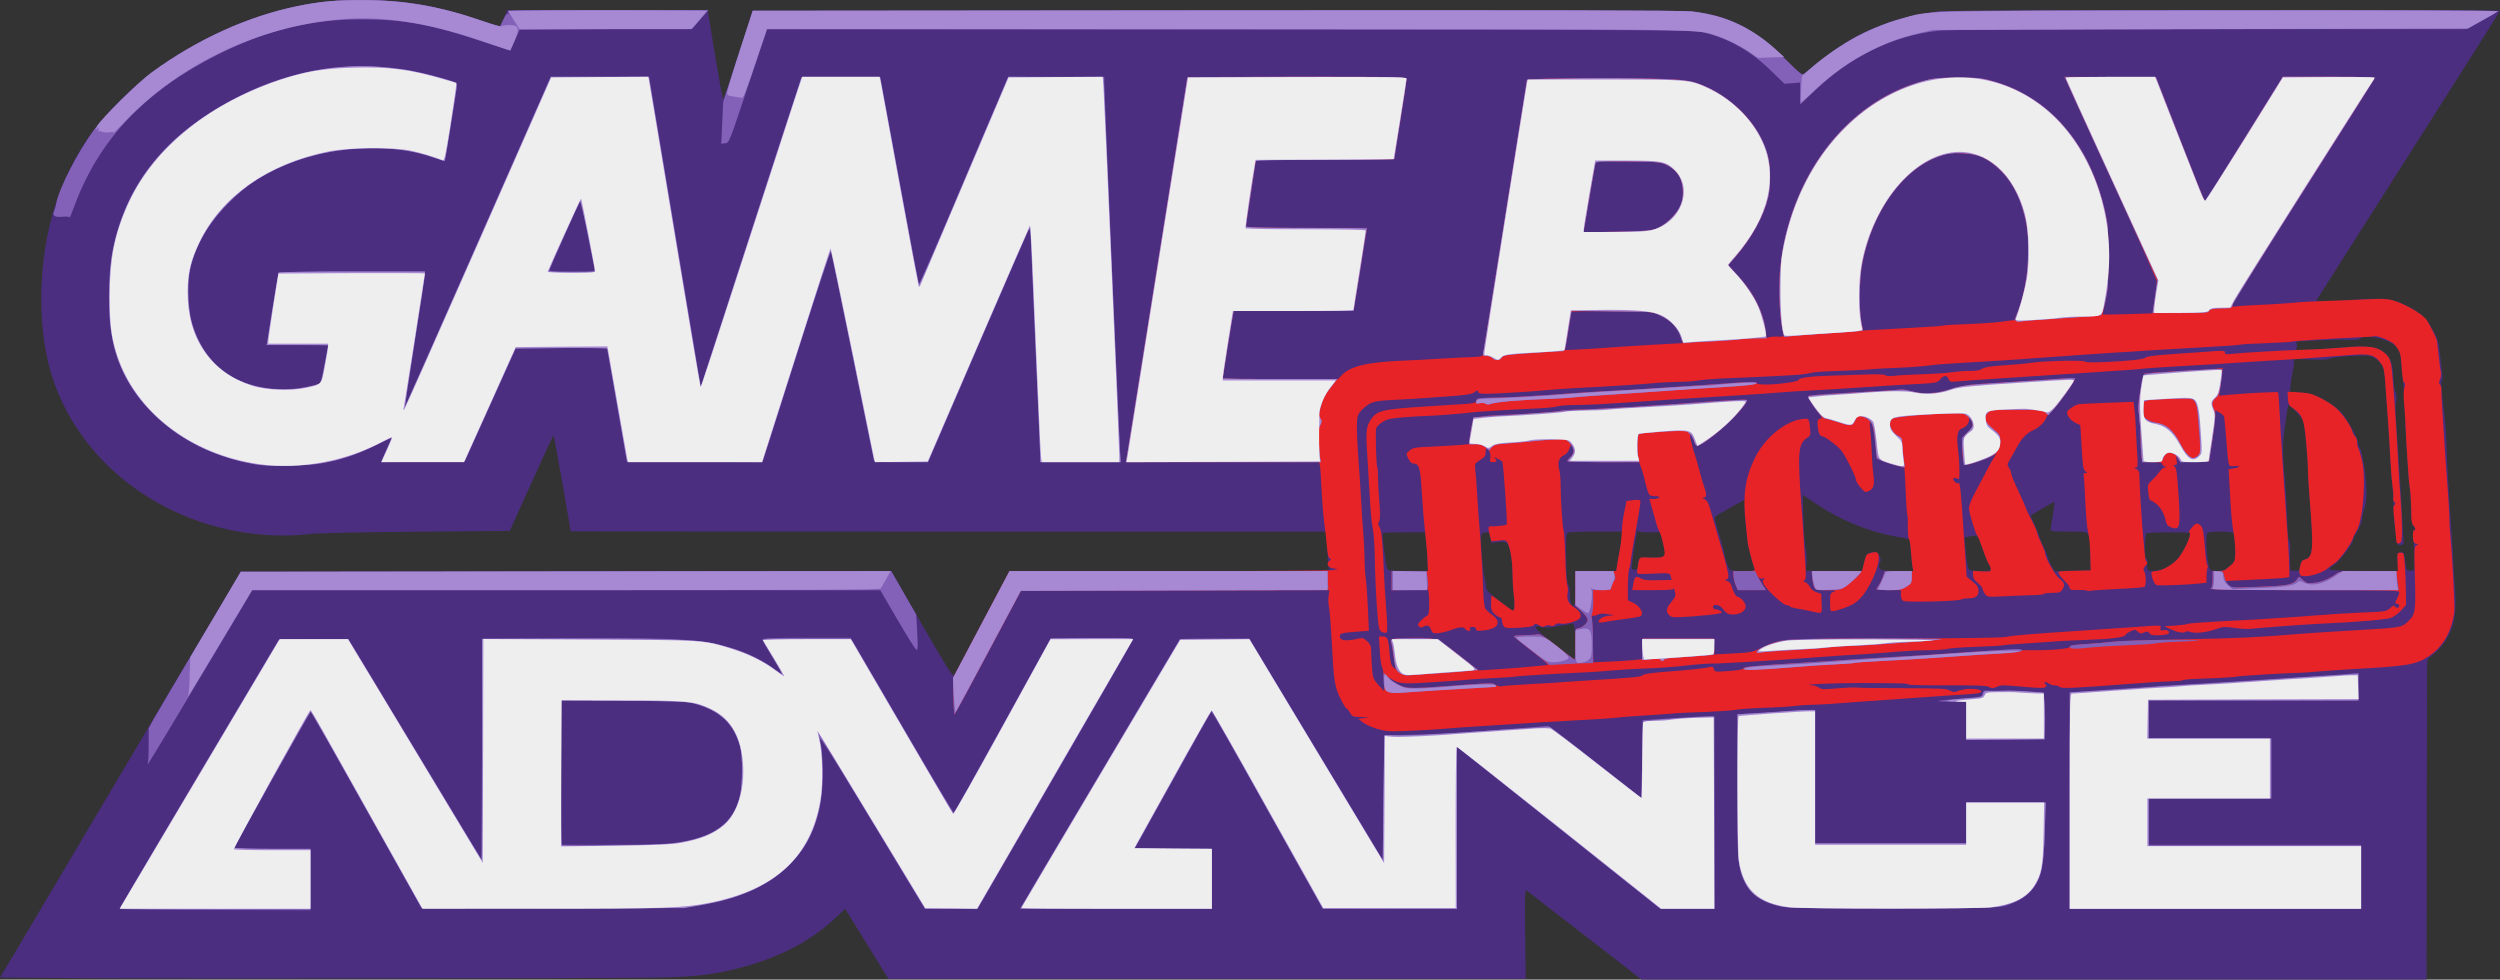 <?xml version="1.0" encoding="UTF-8" standalone="no"?>
<svg
   version="1.0"
   width="1836"
   height="719.4"
   viewBox="0 0 1836 719.4"
   preserveAspectRatio="xMidYMid meet"
   id="svg190"
   sodipodi:docname="gbah.svg"
   inkscape:version="1.1.2 (0a00cf5339, 2022-02-04, custom)"
   xmlns:inkscape="http://www.inkscape.org/namespaces/inkscape"
   xmlns:sodipodi="http://sodipodi.sourceforge.net/DTD/sodipodi-0.dtd"
   xmlns="http://www.w3.org/2000/svg"
   xmlns:svg="http://www.w3.org/2000/svg">
  <rect x="0" y="0" width="1836" height="719.4" fill="#333333" stroke="none"/>
  <defs
     id="defs194" />
  <sodipodi:namedview
     id="namedview192"
     pagecolor="#ffffff"
     bordercolor="#666666"
     borderopacity="1.0"
     inkscape:pageshadow="2"
     inkscape:pageopacity="0.0"
     inkscape:pagecheckerboard="0"
     showgrid="false"
     inkscape:zoom="0.58161045"
     inkscape:cx="917.28064"
     inkscape:cy="359.34705"
     inkscape:window-width="1920"
     inkscape:window-height="1017"
     inkscape:window-x="-8"
     inkscape:window-y="-8"
     inkscape:window-maximized="1"
     inkscape:current-layer="svg190" />
  <g
     fill="#4b2e7f"
     id="g4"
     transform="translate(-1,-0.6)">
    <path
       d="M 61.3,719 1,718.5 l 11.4,-19 c 6.2,-10.4 27.3,-46 46.8,-79 19.6,-33 48.5,-81.8 64.3,-108.5 15.9,-26.7 34.6,-58.2 41.6,-70 l 12.8,-21.5 238.8,-0.2 238.8,-0.3 22.5,39 c 18.7,32.5 22.7,38.8 23.7,37.5 0.6,-0.9 10,-18.5 20.9,-39.1 L 742.4,420 h 117.8 c 114.2,0 117.8,-0.1 116.9,-1.8 -0.6,-1.1 -1,-3.4 -0.9,-5.3 0,-1.9 -0.3,-7.6 -0.7,-12.6 L 974.7,391 H 697.4 C 544.8,391 420,390.9 420,390.8 c -0.2,-3.2 -12,-70.1 -12.5,-70.6 -0.1,-0.1 -4.2,8.6 -9.1,19.4 -4.9,10.9 -12.1,26.8 -16,35.3 l -7,15.6 -70.5,0.6 c -41.2,0.4 -73.3,1.1 -77.4,1.7 -3.8,0.6 -11.6,1.1 -17.1,1.1 C 131.5,394.3 61.4,346.4 39.2,277 26.8,238.2 29.2,182 45,141.5 55.9,113.7 69.7,93.2 92.1,71.5 125.1,39.5 173.2,14.5 219.9,5 236.7,1.6 248,0.6 268,0.6 c 29.7,0.1 52.5,3.9 82.8,14 9,3 16.6,5.4 17,5.4 0.4,0 1.8,-2.7 3.2,-6 l 2.5,-6 h 73.6 73.6 l 5.3,32.3 c 2.9,17.7 5.6,32.5 6,33 0.3,0.4 5.4,-14 11.2,-32 L 553.8,8.5 893.6,8.2 c 242.7,-0.2 342.7,0 349.7,0.8 27.5,3.1 46.1,12.5 68.6,34.8 12.4,12.2 12.5,12.3 14.7,10.5 25.5,-20.9 36.8,-27.9 57.9,-35.8 12.2,-4.6 27.6,-8.1 41.4,-9.5 10.7,-1 411.1,-1.5 411.1,-0.5 0,0.3 -18,28.8 -39.9,63.3 -21.9,34.5 -52.3,82.3 -67.5,106.2 l -27.6,43.5 4.8,0.3 c 2.6,0.2 11.1,-0.1 18.8,-0.7 25.6,-2 31.9,-1.4 42.5,3.9 10.5,5.2 14.4,8.8 19.2,17.3 4.2,7.5 4.7,9.1 5.6,18.2 0.6,5.5 1.3,11.7 1.7,13.7 0.3,2.1 0.3,4.6 -0.1,5.5 -0.5,1 -0.8,2.1 -0.7,2.4 0.1,0.4 0.4,4.2 0.7,8.5 0.4,4.4 1.2,11.5 1.7,15.9 0.6,4.4 1.2,12.5 1.4,18 0.3,10.2 0.8,21.4 1.8,36.5 0.3,4.7 0.9,13.2 1.2,19 0.3,5.8 0.8,12.3 1,14.5 0.2,2.2 0.6,8.7 0.9,14.5 0.2,5.8 0.8,15 1.2,20.5 1.2,15 0.7,23.3 -1.6,31 -2.3,7.7 -8.5,16.6 -14.9,21.3 -3.4,2.5 -3.7,3.1 -3.7,8 -0.1,2.8 -0.2,55.8 -0.3,117.7 L 1783,720 h -288.3 -288.2 l -12.5,-9.8 c -6.9,-5.3 -25.5,-19.8 -41.5,-32.1 -15.9,-12.3 -29.6,-22.9 -30.4,-23.5 -1.2,-0.9 -1.3,3.8 -1,31.9 l 0.4,33 h -234 -234 l -15.9,-25.7 -15.9,-25.7 -8.1,7.5 c -18.1,16.9 -41.9,29 -71.6,36.4 -18.5,4.7 -33,6.2 -62,6.6 -46.1,0.6 -354.6,0.9 -418.7,0.4 z M 1158,475.3 c 0,-13.2 -0.8,-17.6 -2.9,-16.7 -0.9,0.4 -3.4,0.9 -5.6,1.1 -2.2,0.2 -4.7,0.7 -5.5,1 -2.4,1 -11.4,1.1 -12.5,0.2 -0.6,-0.4 -1.7,-0.4 -2.4,0 -1,0.6 0.7,2.5 6,6.9 13.2,10.8 21.4,17.1 22.2,17.2 0.4,0 0.7,-4.4 0.7,-9.7 z m -44.8,-29.5 c 0.1,-3.7 0.1,-4.5 -0.7,-10.2 -0.3,-2.2 -0.6,-8.3 -0.7,-13.5 -0.1,-11.1 -2,-21.1 -4.4,-22.8 -1,-0.7 -3.4,-1 -6.4,-0.6 l -4.8,0.6 -0.7,-4.1 c -0.5,-3 -1.1,-3.9 -2.3,-3.7 -0.9,0.2 -2.2,0.4 -2.8,0.4 -0.7,0.1 -1.4,1.1 -1.7,2.4 -0.6,2.5 1.6,28.4 2.6,30.7 0.3,0.8 0.8,3.3 0.9,5.5 0.3,3.7 0.9,4.4 9.6,11.2 5.1,4 9.8,7.3 10.3,7.3 0.5,0 1,-1.5 1.1,-3.2 z m 44.8,-14 V 420 h 15 14.9 l 0.6,-3.7 c 0.3,-2.1 1.2,-7.2 2,-11.3 0.8,-4.2 1.5,-9 1.5,-10.8 V 391 h -19.2 c -10.6,0 -19.8,0.4 -20.5,0.8 -1.2,0.8 -1.4,5.7 -1,25.5 0.2,7.3 0.8,12.2 1.5,12.9 0.7,0.7 1.2,3.9 1.2,7.3 0,6.2 1.6,9.8 3.2,7.2 0.4,-0.6 0.8,-6.5 0.8,-12.9 z m -108.7,-20.5 c -0.2,-4.9 -0.7,-11.3 -1.1,-14.3 l -0.7,-5.5 h -15.2 c -8.3,0 -15.4,0.3 -15.7,0.6 -0.4,0.3 -0.1,4.1 0.4,8.5 0.6,4.3 1.4,10.2 1.7,12.9 0.3,2.8 1,5.3 1.7,5.7 0.6,0.4 7.4,0.8 15.2,0.8 h 14.1 z m 240.2,7 c -1.3,-3.5 -4.8,-16.9 -5,-19.3 -0.2,-1.4 -0.8,-7.4 -1.5,-13.4 -0.7,-6 -1,-12.6 -0.7,-14.6 l 0.5,-3.7 -10.7,5.9 c -5.8,3.3 -11,6.3 -11.5,6.8 -0.5,0.5 -0.2,2.9 0.7,5.7 2.6,8.2 5.5,18.6 6.2,22.3 0.7,4.2 2.5,9 3.8,10.8 0.6,0.8 3.9,1.2 9.9,1.2 8.2,0 9,-0.2 8.3,-1.7 z m 80.4,-4.3 c 1.4,-6.3 3.1,-8 8.1,-8 2.4,0 5.2,5 3.9,7.1 -1.6,2.6 -1,5.6 1.4,6.3 1.2,0.3 6.8,0.6 12.5,0.6 h 10.4 l -0.6,-2.7 c -0.3,-1.6 -0.8,-6.7 -1.2,-11.6 -0.3,-4.8 -0.9,-8.9 -1.3,-9.1 -0.3,-0.2 -4.8,-1.1 -9.8,-2 -19.9,-3.4 -40.8,-12 -58.6,-24 l -9.8,-6.6 0.5,17.2 c 0.3,9.5 1,19.7 1.7,22.7 0.6,3 0.9,7.8 0.6,10.7 l -0.5,5.2 20.7,0.1 20.7,0.2 z m 93.1,4.3 c 0,-1 -0.7,-2.7 -1.5,-3.7 -0.8,-1 -2.8,-6.1 -4.5,-11.2 -3.4,-10 -3.4,-10.1 -10,-8.8 l -3.2,0.7 0.6,7.6 c 0.9,10.9 1.7,15.5 3,16.3 0.6,0.4 4.4,0.8 8.4,0.8 6.2,0 7.2,-0.2 7.2,-1.7 z m 73.1,-10.7 c -0.4,-17.7 0.6,-16.6 -15.6,-16.6 -11.3,0 -13.5,-0.2 -13.5,-1.5 0,-0.8 0.7,-5.6 1.6,-10.6 0.8,-5 1.3,-9.3 1.1,-9.5 -0.2,-0.3 -4.3,1.9 -8.9,4.7 l -8.6,5.2 2.8,6.1 c 1.5,3.4 3.3,7.9 4,10.1 0.7,2.2 1.9,4.9 2.5,6 0.7,1.1 2,4.3 2.9,7 0.9,2.8 2.5,6.5 3.6,8.3 l 2,3.3 13.2,-0.3 13.2,-0.3 z m 55.7,9.9 c 2.6,-1.3 6.3,-4.1 8.3,-6.2 4.1,-4.4 10.7,-18.2 9.1,-19.2 -1.5,-0.9 -30.9,-0.7 -31.8,0.2 -1.4,1.4 -1.7,18.7 -0.4,18.7 0.8,0 1.1,1.4 0.8,4 -0.2,2.2 0.1,4.2 0.7,4.4 2.9,1.2 9,0.4 13.3,-1.9 z m 43.5,1.5 c 7.9,-6.4 7.2,-4.8 7.1,-16 -0.1,-7.5 -0.5,-10.5 -1.5,-11.1 -1.7,-1.1 -16.9,-1.2 -18.6,-0.1 -2.2,1.4 -0.3,25.8 2.1,27.4 1.6,1.1 9.5,1 10.9,-0.2 z m 55.1,-2.9 c 0.5,-3.1 1.1,-4 3.1,-4.5 6.2,-1.6 6.7,-6.6 4,-41.1 -0.9,-11 -1.6,-22.2 -1.5,-25 0,-8.1 -2.6,-33.8 -3.7,-36.5 -1,-2.3 -10.2,-11.5 -10.8,-10.8 -0.2,0.2 -1.2,6.9 -2.4,15 -2,14.9 -2,17.8 0.3,44.3 0.5,5.3 1.1,17.8 1.7,34 0.1,2.8 0.6,5.5 1.1,6.2 0.5,0.7 0.9,3.1 0.7,5.5 -0.1,2.4 -0.2,7 -0.1,10.3 l 0.2,6 3.4,0.2 c 3.2,0.3 3.4,0.1 4,-3.6 z m 71.4,-2.8 c -0.3,-6.4 -0.2,-6.8 2,-7.1 2.5,-0.4 2.8,0.2 3.7,7.8 0.6,5.2 0.7,5.5 3.5,5.7 1.8,0.1 3,-0.3 3.1,-1 0.2,-3.9 -0.2,-19 -0.8,-23.4 -0.4,-3.7 -0.2,-5.3 0.6,-5.3 0.8,0 0.6,-1 -0.4,-3 -0.9,-1.7 -1.6,-4.7 -1.6,-6.8 -0.1,-9.9 -0.6,-19 -1.2,-21.7 -0.8,-3.5 -3.2,-42 -4.1,-65.5 -0.2,-5.2 -0.6,-11.5 -1,-14 -0.3,-2.5 -0.8,-7.8 -1.1,-11.7 -0.5,-7.9 -1.1,-9.7 -4.7,-13 -5.4,-5 -22.3,-8.4 -25.6,-5.1 -1,1 -3.6,1.2 -15.7,0.8 -1.6,0 -6.6,0.1 -11,0.4 -4.4,0.2 -11,0.5 -14.7,0.7 -3.7,0.2 -6.3,0.6 -5.6,1 0.6,0.4 0.8,1.9 0.6,3.3 l -0.5,2.6 10.6,-0.5 c 5.8,-0.4 15.6,-1 21.6,-1.6 21,-1.7 27.6,-0.9 33.3,4.4 4.2,3.8 5.5,7.7 5.9,17.7 0.3,5.2 0.9,9.7 1.3,10 1.1,0.7 1.5,6.1 0.5,8.3 -0.4,0.9 -0.2,8.6 0.4,17 0.6,8.3 1.3,18.4 1.6,22.2 0.7,10 2.5,41.3 3.1,52.8 0.2,5.4 0.5,10.3 0.7,10.9 0.3,1.5 -3.2,2.3 -4.4,1.1 -0.6,-0.6 -1.2,-4 -1.4,-7.7 -0.3,-3.7 -0.7,-7.1 -1,-7.6 -0.3,-0.5 -0.6,-5.5 -0.6,-11.2 -0.1,-5.7 -0.5,-13.3 -1,-17 -0.5,-3.7 -1.1,-12 -1.4,-18.5 -0.3,-6.5 -1,-17.9 -1.5,-25.3 -0.6,-7.4 -1.5,-19.9 -2,-27.8 -1,-15.1 -1.4,-16.3 -7.2,-21.1 -1.8,-1.4 -4.3,-2.3 -6.6,-2.4 -8.4,-0.3 -26.5,1.3 -27.8,2.4 -0.9,0.8 -5.1,0.9 -13.8,0.5 -10.9,-0.5 -12.5,-0.4 -12,0.9 0.4,0.9 0.1,3.4 -0.4,5.8 -0.6,2.3 -1.4,7.2 -1.8,10.8 l -0.7,6.7 6.3,0.1 c 6.8,0.1 11.4,1.3 17,4.3 8.7,4.9 13.2,8.3 16.4,12.7 4.6,6.3 10.6,17.9 10.6,20.5 0,1.2 0.5,2.7 1,3.2 1.7,1.7 4.7,20.4 4.9,30.2 0.1,6.1 -0.4,11 -1.4,13.9 -0.8,2.4 -1.6,6.1 -1.8,8.2 -0.2,2 -1.7,6.1 -3.5,8.9 -1.8,2.9 -3.2,5.9 -3.2,6.7 0,2.4 -10.8,16.3 -13.9,18 -1.6,0.8 -3.1,2 -3.4,2.8 -0.4,1.1 4,1.4 24.9,1.6 l 25.5,0.3 z m -557.8,2.5 c 0,-5.2 0.9,-5.8 8.7,-5.7 8.5,0.1 11.3,-0.6 11.2,-2.9 0,-0.9 -0.8,-4.8 -1.8,-8.7 l -1.7,-7 h -8.1 c -6.6,0.1 -8.3,-0.2 -8.6,-1.5 -0.3,-1.5 -3.5,17.2 -4.2,24.9 -0.3,3.8 -0.2,4.1 2.1,4.1 2,0 2.4,-0.5 2.4,-3.2 z"
       id="path2" />
  </g>
  <g
     fill="#e82327"
     id="g26"
     transform="translate(-1,-0.6)">
    <path
       d="m 1012.5,535.9 c -3.8,-1.1 -8.6,-3.2 -10.5,-4.7 l -3.5,-2.7 4.5,-0.6 c 4.1,-0.5 3.9,-0.6 -2.2,-0.7 -6.4,-0.2 -6.8,-0.3 -8.3,-3.2 -0.9,-1.6 -2,-3 -2.5,-3 -0.6,0 -2.6,-3.4 -4.7,-7.6 -4.2,-8.8 -4.7,-12.5 -6.3,-41.9 -0.6,-11 -1.4,-22 -1.9,-24.5 -0.6,-2.5 -0.7,-6.4 -0.4,-8.8 l 0.6,-4.2 -113.3,0.2 -113.2,0.3 -24,45 c -13.1,24.8 -24.3,45.3 -24.7,45.8 -0.4,0.4 -0.8,-5.5 -1,-13 l -0.2,-13.8 20.7,-39.3 20.8,-39.2 h 116.5 c 64.2,0 118.4,-0.3 120.6,-0.7 l 4,-0.7 -3.5,-0.6 c -3.9,-0.6 -5.3,-3.6 -2.6,-5.6 1.4,-1 1.4,-1.3 0.2,-1.7 -1,-0.4 -1.6,-3 -2.1,-8.4 -0.3,-4.3 -1.2,-12.3 -2,-17.8 -0.7,-5.5 -1.6,-16.7 -2,-25 -0.3,-8.2 -0.9,-16 -1.2,-17.2 l -0.5,-2.3 h -71 -71 l 0.6,-3.2 C 829.1,332.6 873,58 873,57.4 c 0,-0.2 36.2,-0.4 80.5,-0.4 78.2,0 80.5,0.1 80.5,1.9 0,1 -2,14.4 -4.5,29.7 -2.5,15.4 -4.5,28.2 -4.5,28.7 0,0.4 -22.9,0.7 -50.8,0.7 h -50.8 l -3.7,24.3 c -2.1,13.3 -3.7,24.5 -3.7,25 0,0.4 20,0.7 44.5,0.7 h 44.5 l -0.4,2.3 c -0.3,1.2 -2.4,13.9 -4.6,28.2 -2.2,14.3 -4.3,27 -4.6,28.3 L 995,229 h -44 -44 l -0.4,2.3 c -0.6,2.3 -7.6,46.4 -7.6,47.2 0,0.3 19,0.5 42.3,0.5 h 42.4 l 2.4,-2.6 c 6.3,-6.8 18.6,-9.8 44.4,-10.9 3.9,-0.1 15.8,-0.8 26.5,-1.4 10.7,-0.6 22.5,-1.2 26.2,-1.3 6.2,-0.3 6.7,-0.5 7.1,-2.8 0.3,-1.4 7.6,-47.1 16.3,-101.6 l 15.8,-99.1 8.9,-0.7 c 13.2,-0.9 85.2,-0.7 99.2,0.3 9.7,0.7 13.7,1.5 20.1,4 17.7,6.8 35.3,22.4 43.2,38.2 2.3,4.6 4.9,11.1 5.7,14.4 1.9,7.5 1.9,22.2 0,30.3 -3.2,13.5 -11.9,29.3 -23.8,43.2 l -5.6,6.4 6.2,6.6 c 10.5,11.1 16.9,22.1 20.2,34.8 0.8,3.3 1.5,7.4 1.5,9.2 0,2.7 0.3,3.1 1.8,2.4 0.9,-0.4 3.8,-0.7 6.5,-0.6 2.6,0.2 4.7,-0.1 4.7,-0.5 0,-0.4 -0.5,-2.6 -1,-4.8 -2,-8.8 -2.9,-28.9 -1.9,-41.5 5.5,-68.2 48.1,-125.6 104.6,-140.7 8.7,-2.4 11.6,-2.7 26.3,-2.6 13.7,0 17.8,0.3 24.2,2.1 42.8,11.7 72.7,46.3 84,96.9 1.9,8.5 2.2,12.8 2.2,32.3 0,19.4 -0.3,23.9 -2.1,32.5 -1.2,5.4 -2.1,10 -2,10.1 0.1,0.1 8.4,0 18.3,-0.3 l 18.2,-0.6 1.6,-10.3 c 0.9,-5.6 1.6,-11.4 1.6,-12.8 0,-1.4 -14,-33 -31.1,-70.3 -17.2,-37.3 -32.4,-70.6 -34,-74.1 l -2.8,-6.2 33.6,0.2 33.7,0.3 16.2,41.6 c 8.9,22.8 17,43.4 18,45.6 l 1.9,4.1 28.5,-45.9 28.5,-45.9 h 33.8 c 28.8,0 33.8,0.2 33.4,1.4 -0.3,0.8 -23.7,37.8 -52,82.3 -28.2,44.4 -51.6,81.9 -52,83.1 -0.5,2.2 -0.3,2.4 2.6,1.8 1.8,-0.3 9.5,-0.8 17.2,-1.1 7.7,-0.3 18.5,-1 24,-1.5 5.5,-0.6 17,-1.2 25.5,-1.4 8.5,-0.3 21.7,-0.8 29.2,-1.2 10.1,-0.5 14.9,-0.4 18.5,0.6 8.8,2.4 21.7,9.7 25.1,14.2 2.4,3.2 7.4,13.3 7.9,15.8 0.2,1.4 0.8,6.3 1.3,11 0.4,4.7 1.1,9.7 1.5,11.3 0.4,1.6 0.2,4 -0.5,5.8 -1,2.3 -1,3.3 -0.1,3.8 0.6,0.4 1.1,2.3 1.1,4.2 -0.1,1.9 0.1,6.3 0.3,9.9 0.3,3.6 1,14.6 1.6,24.5 0.6,9.9 1.5,23 2,29 0.5,6.1 0.9,11.7 0.9,12.5 0.1,0.8 0.3,4.9 0.6,9 0.5,9.1 0.5,9.4 0.5,12.3 0,1.2 0.2,4.7 0.5,7.7 1.5,15.9 3.5,54.1 3,58 -1.9,14.5 -8.3,25.6 -18.8,32.6 -9.2,6.1 -15.7,7.2 -54.6,9.3 -9.6,0.6 -22,1.4 -27.5,1.9 -5.5,0.5 -11.3,0.9 -13,0.9 -7,0 -44.7,2.3 -45.4,2.7 -0.7,0.5 -15.7,1.3 -32.1,1.8 -4.1,0.2 -7.7,0.6 -8,1 -0.3,0.3 -4.6,0.7 -9.5,0.8 -5,0.1 -16.9,0.8 -26.5,1.6 -43.4,3.4 -53.6,3.8 -54.4,2.5 -0.4,-0.6 -1.9,-1.1 -3.4,-1.1 -1.5,0 -3.6,-0.7 -4.6,-1.5 -1,-0.8 -2.3,-1.2 -2.9,-0.8 -0.5,0.3 -0.3,0.9 0.4,1.4 1.1,0.6 1.1,1.1 0.2,2 -0.9,0.9 -4.3,0.9 -14.5,0 -18.3,-1.6 -17.9,-1.6 -21.6,0 -2.7,1.1 -3.6,1.1 -5.4,0 -1.7,-1 -8.2,-1.3 -30,-1.2 -15.3,0.1 -28.4,-0.2 -29.1,-0.6 -1.4,-0.9 -1.6,-0.9 -33.2,-1.1 -20,-0.1 -48.1,1.1 -38,1.6 1.7,0.1 4.1,0.9 5.3,1.8 2,1.4 3.8,1.4 13.5,0.5 6.2,-0.5 12.6,-0.8 14.2,-0.6 1.7,0.3 17.2,0.5 34.4,0.5 27.2,0.1 31.9,0.3 34.3,1.8 2.1,1.2 3.2,1.3 5,0.5 5.2,-2.5 17.8,-2.4 17.8,0.2 0,1.3 -2.5,1.6 -23,2.8 -8.6,0.6 -36.6,2.5 -45.5,3.2 -3.3,0.2 -13,0.9 -21.5,1.5 -8.5,0.6 -18.4,1.3 -22,1.6 -3.6,0.3 -9.2,0.5 -12.5,0.6 -3.3,0 -9.1,0.4 -13,0.9 -3.8,0.5 -14,1.1 -22.5,1.3 -8.5,0.3 -17.7,0.9 -20.5,1.5 -2.7,0.5 -13.3,1.2 -23.5,1.6 -10.2,0.3 -20.3,0.8 -22.5,1.1 -2.2,0.2 -11.2,0.9 -20,1.4 -8.8,0.5 -17.8,1.2 -20,1.5 -4.8,0.6 -11.8,1.1 -38,2.5 -11,0.6 -26.7,1.5 -35,2.1 -8.2,0.5 -21.7,1.4 -30,1.9 -8.2,0.5 -20.2,1.4 -26.5,1.9 -6.3,0.5 -18,1.2 -26,1.5 -12.7,0.5 -15.4,0.3 -21.5,-1.5 z m 4.9,-36.1 c -0.2,-4.4 -0.9,-8.7 -1.5,-9.4 -0.5,-0.7 -1.3,-6 -1.6,-11.8 l -0.6,-10.6 h 2.5 c 3.8,0 4.5,1.6 5.2,11.5 0.6,7.1 1.1,9.4 2.7,11 l 2,2 -0.5,-2.5 c -0.3,-1.4 -1,-5.6 -1.5,-9.5 -0.5,-3.8 -1.2,-7.7 -1.6,-8.6 -0.8,-2.1 3.6,-2.9 16.6,-2.9 17.3,0 17,-0.1 33.2,12.6 l 14.5,11.4 15.6,-1 c 8.6,-0.6 19.8,-1.5 24.9,-2 5,-0.5 9.8,-1 10.5,-1 0.8,0 -4.2,-4.3 -11,-9.6 -6.7,-5.3 -12.9,-10.2 -13.6,-10.9 -1.1,-1 0.3,-1.3 7,-1.4 4.6,-0.1 9.2,-0.4 10.3,-0.7 1.5,-0.4 5.4,2.1 14.2,9 6.7,5.3 12.4,9.6 12.7,9.6 0.3,0 0.6,-5.2 0.6,-11.5 0,-10.6 0.2,-11.5 1.9,-11.5 2.7,0 7.1,-3.8 7.1,-6.2 0,-1.2 -1.9,-3.9 -4.5,-6.2 l -4.5,-4.2 V 432.7 420 h 15 14.9 l 0.6,-3.7 c 0.3,-2.1 1.2,-7.2 2,-11.3 0.8,-4.2 1.5,-10.5 1.6,-14 0,-3.6 0.8,-10.1 1.8,-14.5 l 1.6,-8 4.8,-0.6 c 2.7,-0.3 5,-0.2 5.3,0.2 0.5,0.8 -1,10 -4.7,29.9 -1,5.8 -2.1,12.3 -2.3,14.5 -0.1,2.2 -0.7,4.9 -1.2,6 -0.4,1.1 -0.8,6.7 -0.9,12.5 v 10.5 l 3.7,1.7 c 4.2,2 7.1,5.8 6.6,8.5 -0.3,1.9 -1.1,2 -17.8,4.2 -4.1,0.6 -9,1.3 -10.7,1.7 -1.9,0.3 -3.3,0.2 -3.3,-0.3 0,-2 3.6,-4.2 7.5,-4.5 l 4,-0.4 -4.8,-0.8 c -3.3,-0.6 -5.6,-0.5 -7.1,0.3 -1.2,0.7 -2.9,1.1 -3.7,0.9 -0.9,-0.2 -1.2,0.3 -0.9,1.2 0.2,0.8 0.6,8.6 0.8,17.2 l 0.3,15.8 11.2,-0.5 c 6.2,-0.2 14.2,-0.7 17.9,-1.1 l 6.7,-0.7 0.3,-7.6 0.3,-7.6 h 26 26 l 0.3,5.8 0.3,5.9 13.7,-0.7 c 12.9,-0.7 14.1,-0.9 20.7,-4.1 14.3,-6.9 12.5,-6.8 97.5,-6.9 52.5,-0.1 78.4,-0.5 82.5,-1.2 6.2,-1.2 17.5,-2.1 58.5,-4.8 12.9,-0.8 29.6,-2 37.1,-2.5 18.5,-1.4 18.2,-1.4 17.6,1 -0.4,1.6 -0.1,1.8 2.3,1.4 2.9,-0.6 4.9,1.1 3.3,2.7 -0.4,0.4 -3.5,0.9 -6.7,1 -4.5,0.2 -6.2,-0.2 -7.1,-1.5 -1.1,-1.4 -1.7,-1.5 -3.9,-0.5 -2.2,1 -2.9,0.9 -4.6,-0.6 -1.9,-1.7 -2.2,-1.8 -5.5,-0.2 -1.9,0.9 -3.5,2.1 -3.5,2.5 0,1.7 -10.6,3.1 -26,3.6 -8.5,0.3 -21.6,0.9 -29,1.5 -7.4,0.5 -18.2,1.2 -23.9,1.6 -5.8,0.3 -10.7,0.8 -11.1,1 -0.3,0.2 -9.1,0.7 -19.5,1.1 -10.5,0.3 -20,1.1 -21.3,1.5 -1.3,0.5 -7.6,0.9 -14,1 -6.4,0 -15.7,0.5 -20.7,0.9 -4.9,0.5 -16.9,1.4 -26.5,2 -9.6,0.5 -23.6,1.4 -31,2 -31.8,2.4 -75.4,5.1 -80.7,4.9 -3.2,0 -11.6,0.6 -18.6,1.4 -7.1,0.9 -20.4,1.9 -29.5,2.2 -9.2,0.3 -20.7,1 -25.7,1.5 -4.9,0.5 -13.9,1.2 -20,1.4 -20.3,0.9 -49,2.6 -51,3.1 -1.1,0.2 -7.6,0.7 -14.5,1 -6.9,0.3 -14.5,0.8 -17,1 -2.5,0.3 -14.6,1.2 -27,2 -23.2,1.6 -26.5,1.3 -31.9,-2.1 -2.6,-1.7 -2.6,-1.7 -0.8,0.4 1,1.1 4.2,3 7,4.2 5.7,2.5 8.4,2.5 48.5,-0.6 17.5,-1.3 19.4,-1.3 21.7,0.2 1.3,0.8 3.2,1.3 4.2,1 1,-0.3 10.4,-1 20.8,-1.6 10.5,-0.5 21.5,-1.2 24.5,-1.5 3,-0.2 9.1,-0.7 13.5,-0.9 39.1,-2.4 44,-2.9 45,-4.2 0.7,-0.8 5.7,-1.6 15.5,-2.4 18.4,-1.3 30.9,-2.7 33.8,-3.6 1.9,-0.5 2.4,-0.2 2.9,1.5 0.6,2.2 0.8,2.2 10.7,1.5 6.3,-0.4 10.4,-1.1 10.8,-1.9 0.8,-1.3 4.1,-1.7 43.8,-4.2 14,-0.8 27.1,-1.7 29,-1.9 6.4,-0.5 39.4,-2.5 49,-3 5.2,-0.2 21.7,-1.3 36.5,-2.4 25.2,-1.8 32.7,-2.1 54.4,-1.9 13.6,0.2 27.1,-1.1 27.1,-2.5 0,-0.9 3.4,-1.5 11.8,-2 6.4,-0.4 15.8,-1.2 20.7,-1.8 5,-0.5 28.1,-1.3 51.5,-1.7 39.9,-0.8 55.5,-1.5 86,-4.1 6.9,-0.5 24.4,-1.7 39,-2.5 34.4,-2 34.5,-2 39.1,-6.2 5.8,-5.3 6.1,-7.3 5.4,-32.7 -0.6,-21.1 -0.6,-22.5 1.2,-23.5 1.5,-0.9 1.6,-1 0.2,-1.1 -0.9,0 -2,-0.7 -2.3,-1.6 -1,-2.5 -0.7,-8.4 0.4,-8.4 1.3,0 0.9,-2.1 -0.8,-3.8 -0.7,-0.8 -1.3,-3.3 -1.3,-5.6 -0.1,-10.2 -0.6,-19.3 -1.2,-22.1 -0.7,-2.9 -2.8,-35.5 -3.2,-48.5 -0.2,-3.6 -0.6,-10 -1,-14.2 -0.4,-4.8 -0.3,-8.8 0.3,-10.8 0.6,-1.6 0.7,-3 0.2,-3 -1.1,0 -1.8,-4.1 -2.4,-14.4 -0.5,-7.4 -1,-9 -4.9,-13.8 -2,-2.6 -12.4,-6.9 -15,-6.3 -1.2,0.3 -7.1,0.7 -13.2,0.9 -17.5,0.7 -46.7,2.6 -47.5,3.1 -0.4,0.2 -8.8,0.7 -18.6,1.1 -9.8,0.3 -18.2,0.8 -18.5,1 -0.6,0.3 -10.5,1.1 -25.9,1.9 -39.7,2.2 -89,5.4 -119.5,7.7 -29.3,2.1 -36.2,2.6 -57,3.7 -11.5,0.6 -23.2,1.5 -26,2 -2.7,0.5 -12.6,1.3 -22,1.7 -9.3,0.3 -18.8,0.9 -21,1.1 -4.3,0.5 -16.8,1.1 -33,1.6 -5.5,0.2 -11.6,0.9 -13.5,1.5 -3.1,1 -13,1.6 -65,3.8 -5.8,0.3 -12.9,0.9 -15.9,1.4 -3,0.6 -9.5,1 -14.5,1 -5,0.1 -13.8,0.5 -19.6,1.1 -5.8,0.6 -22,1.6 -36,2.4 -14,0.7 -28.9,1.6 -33,1.9 -4.1,0.4 -12.7,1.1 -19,1.6 -6.3,0.5 -17.6,1.1 -25.1,1.5 -12.2,0.5 -13.7,0.4 -14.3,-1.1 -0.6,-1.5 -0.8,-1.5 -2.6,0.1 -1.4,1.2 -4.7,1.9 -12.2,2.6 -8.6,0.7 -35.4,2.6 -40.8,2.8 -17.9,0.8 -21.7,1.4 -25.5,4 -2.1,1.4 -4.8,3.9 -5.9,5.4 -2.9,3.9 -2.9,8.3 0.6,57.7 0.6,8.5 1,16.4 1,17.5 0,1.1 0.4,6.5 0.9,12 0.5,5.5 0.9,14.3 1,19.5 0,5.2 0.4,12.2 0.9,15.5 0.5,3.3 1.2,13.3 1.6,22.1 l 0.7,16.2 -8.9,0.7 c -11.2,0.8 -12.4,1.2 -12.4,3.5 0,3.2 5.1,3.7 14.3,1.4 2.3,-0.5 3.4,-0.1 5.8,2.2 2.4,2.3 2.9,3.6 2.9,7.4 0,2.6 0.3,8.2 0.6,12.4 0.6,7.1 1,8 4.6,12.1 2.2,2.5 4.1,4.5 4.2,4.5 0.2,0 0.2,-3.7 0,-8.2 z M 1180.5,256 c 6.6,-0.5 22,-1.5 34.1,-2.2 l 22.1,-1.2 -0.7,-2.6 c -2.5,-8.7 -7.2,-13.9 -16.6,-18.2 -4.7,-2.2 -6.1,-2.3 -34.6,-2.6 -16.4,-0.2 -29.8,0 -29.8,0.5 -0.1,0.4 -1.1,6.9 -2.3,14.4 l -2.3,13.6 9.1,-0.4 c 4.9,-0.2 14.4,-0.8 21,-1.3 z M 1411,241 c 8.5,-0.4 16.2,-1 17,-1.3 0.8,-0.3 8.9,-0.8 18,-1.1 9.1,-0.3 20.5,-1.1 25.4,-1.8 l 8.9,-1.2 1.9,-4.5 c 6.5,-15.1 9.9,-40.5 8,-58.2 -2.4,-21 -9.4,-37.2 -20.9,-47.9 -9,-8.5 -15.5,-11.3 -27.3,-11.8 -8.3,-0.4 -10.5,-0.1 -16.7,2.1 -27.2,9.4 -49.8,41.3 -56.9,80.2 -1.9,10.8 -2.2,32.4 -0.4,41.4 l 1.3,6.4 13.1,-0.7 c 7.2,-0.4 20.1,-1.1 28.6,-1.6 z m -193.7,-72.4 c 6.6,-2.5 14.9,-10.3 17.7,-16.8 1.7,-4.1 2.1,-6.5 1.8,-11.9 -0.5,-8.6 -3.9,-14.1 -11.3,-17.8 -4.8,-2.5 -5.5,-2.6 -28.7,-2.9 l -23.7,-0.3 -0.5,2.3 c -0.3,1.3 -2.2,11.8 -4.1,23.3 -2,11.6 -3.8,22.3 -4.1,23.8 l -0.6,2.9 24.4,-0.4 c 20.1,-0.4 25.1,-0.8 29.1,-2.2 z"
       id="path6" />
    <path
       d="m 1016,464.7 c -2.4,-1.2 -2.5,-1.7 -3.8,-18.7 -0.7,-9.6 -1.4,-25.1 -1.5,-34.5 -0.1,-9.3 -0.8,-19.5 -1.5,-22.5 -0.7,-3 -1.7,-13.4 -2.2,-23 -0.6,-9.6 -1.4,-23.9 -1.9,-31.7 -1.1,-16.6 -0.7,-20.5 2.5,-25.3 4.7,-7.1 7.8,-7.8 43.4,-10.1 9.6,-0.6 21.2,-1.3 25.7,-1.6 7.1,-0.5 8.2,-0.8 8.5,-2.5 0.3,-1.8 1.3,-2 16.3,-2.2 8.8,-0.2 25,-1.1 36,-1.9 11,-0.9 29,-2.1 40,-2.7 23.9,-1.2 42.2,-2.4 72.5,-4.5 12.4,-0.8 26.7,-1.8 31.8,-2.2 6.6,-0.4 9.2,-0.3 9.2,0.5 0,1.6 10.6,1.6 22.1,0 5.5,-0.7 8.9,-1.6 8.9,-2.3 0,-1.4 9,-2.6 22.5,-3 5,-0.1 16,-0.5 24.5,-0.8 10.4,-0.4 15.9,-0.2 16.7,0.5 0.9,0.7 3.3,0.8 6.6,0.4 2.8,-0.4 12.4,-0.9 21.2,-1.2 8.8,-0.3 18.9,-1 22.5,-1.6 3.6,-0.5 9.1,-0.9 12.4,-0.8 4,0 6.6,-0.4 8.4,-1.6 1.9,-1.2 6.2,-1.9 16.1,-2.5 7.5,-0.5 16.5,-1.3 20.1,-1.9 9.1,-1.4 39,-2 39,-0.9 0,0.6 5.6,0.8 14.8,0.4 19,-0.9 29.3,-2 30.2,-3.5 0.4,-0.7 8.4,-1.6 21.6,-2.5 11.5,-0.8 24.4,-1.7 28.7,-2 6.5,-0.5 7.7,-0.3 7.7,1 0,1.3 0.9,1.5 4.8,1 7.8,-0.9 37.6,-2.6 54.2,-3.1 8.5,-0.2 20.2,-0.9 26,-1.4 20.1,-1.9 27,-1 32.9,4.3 3.5,3.3 4.4,6.2 5.2,17.7 0.5,5.8 1,13 1.3,16 0.5,5.6 2.5,38 3.2,52.4 0.2,4.4 0.8,13.5 1.4,20.4 0.5,6.9 1,16.9 1,22.2 0,8.2 -0.3,9.9 -1.6,10.4 -2.3,0.9 -2.4,0.6 -2.9,-5.5 -0.2,-3 -0.8,-9 -1.3,-13.4 -0.7,-6.1 -0.6,-8.2 0.3,-9 1,-0.8 1,-1.3 -0.1,-2.3 -0.7,-0.7 -1.1,-1.8 -0.8,-2.6 0.3,-0.8 0.1,-4.8 -0.5,-9 -0.6,-4.2 -1.3,-12.9 -1.6,-19.4 -0.3,-6.4 -1,-17.8 -1.5,-25.2 -0.6,-7.4 -1.5,-19.9 -2,-27.8 -0.7,-11.5 -1.3,-14.8 -2.9,-17 -5.3,-7.5 -8.1,-8.2 -26.6,-6.6 -15.5,1.3 -45.7,3.4 -58,4 -3.8,0.2 -13.7,0.8 -22,1.4 -16.5,1.1 -17.2,1.2 -46.5,2.8 -11.3,0.7 -21.8,1.4 -23.5,1.7 -1.6,0.2 -7.3,0.7 -12.5,1 -5.2,0.3 -15.8,1 -23.5,1.6 -7.7,0.5 -14.7,1 -15.5,1 -0.8,0 -7.8,0.4 -15.5,1 -7.7,0.5 -24.3,1.6 -37,2.4 -12.6,0.8 -26,1.8 -29.7,2.1 -6.5,0.6 -6.8,0.6 -7.9,-1.9 -1.3,-2.9 -3.3,-2.6 -6.4,0.9 -1.9,2.2 -2.9,2.4 -23.5,3.4 -11.8,0.6 -27.1,1.6 -34,2.1 -6.9,0.5 -20.8,1.4 -31,1.9 -10.2,0.5 -24.3,1.4 -31.5,2 -7.1,0.6 -20.2,1.5 -29,2 -21,1.2 -60,3.7 -85.3,5.5 -11.1,0.8 -25.3,1.5 -31.6,1.5 -6.2,0 -12.6,0.4 -14.2,0.9 -1.6,0.6 -7.4,1.2 -12.9,1.5 -25.3,1.2 -47.2,2.6 -50.9,3.1 -5.7,0.8 -29.4,2.6 -33.6,2.6 -1.9,0 -8.8,0.4 -15.3,0.9 -9.8,0.7 -12.6,1.3 -16.2,3.4 -2.4,1.4 -4.5,3.5 -4.8,4.8 -0.7,2.7 0,27.9 0.8,28.6 0.3,0.3 0.5,3.5 0.5,7.1 0,3.6 0.5,11.9 1,18.3 0.7,8.5 0.7,12.4 -0.2,14.3 -0.8,1.9 -0.8,2.8 0.3,4.1 1.4,1.7 2.4,12 3.2,32.4 0.2,5.8 1,18 1.7,27.3 0.9,10.6 1,17.1 0.4,17.7 -0.6,0.6 -1.8,0.5 -3.4,-0.3 z"
       id="path8" />
    <path
       d="m 1053.4,465.3 c -0.6,-0.4 -1.4,-1.8 -1.8,-3 -0.8,-2.5 -2.6,-2.9 -5.6,-1.3 -1.3,0.7 -2.1,0.6 -3,-0.5 -1,-1.2 -0.7,-2 1.7,-4.3 1.5,-1.6 3.5,-3.1 4.3,-3.4 1.1,-0.3 1.5,-2.2 1.6,-7.2 0,-3.7 -0.1,-7.9 -0.4,-9.4 l -0.4,-2.7 -13.4,0.3 -13.4,0.3 v -7 -7.1 h 13.4 13.3 l -0.3,-7.2 c -0.1,-4 -0.9,-13.6 -1.8,-21.3 -0.9,-7.7 -2,-21.4 -2.5,-30.4 -1,-17.2 -1.9,-20.1 -6.3,-20.1 -1.1,0 -2.5,-1.4 -3.5,-3.6 -1.8,-3.6 -1.8,-3.6 0.9,-5.9 2.4,-2.1 4,-2.4 16.5,-2.9 7.6,-0.4 16.8,-0.9 20.4,-1.2 l 6.7,-0.6 0.6,-5.1 c 0.4,-2.9 1.2,-7.3 1.7,-9.8 l 1,-4.6 6.2,-0.8 c 3.4,-0.5 9.6,-0.9 13.7,-1.1 13.4,-0.3 43.4,-2.5 44.5,-3.2 0.5,-0.4 6.2,-0.7 12.5,-0.8 11.1,-0.1 49.1,-2.4 99.2,-6.1 13.1,-0.9 24,-1.4 24.4,-1.1 3,3 -30.1,33.8 -36.4,33.8 -0.7,0 -1.5,-1.3 -1.8,-3 -0.6,-2.6 -3.4,-6.4 -3.4,-4.5 0,1.3 3.1,13 4,15 0.4,1.1 1.8,5.8 3,10.5 1.2,4.7 2.8,10.2 3.6,12.3 1.9,5.1 1.8,7.7 -0.3,7.7 -1.4,0 -1.2,0.3 0.6,1.3 1.6,0.8 2.8,2.7 3.6,5.7 0.7,2.5 2.3,7.9 3.5,12 11.7,39.5 11.9,40.9 8.1,41.1 -0.9,0 -0.4,0.5 1.2,1.1 1.7,0.6 2.9,2 3.3,3.6 1.1,4.2 3.3,8.2 4.8,8.2 1.9,0 5.6,4.4 5.6,6.7 0,2.9 -2.4,5.1 -6.5,5.9 -4.9,0.9 -7.7,-0.1 -10,-3.6 -2.2,-3.3 -7.5,-4.4 -7.5,-1.5 0,0.8 0.7,1.5 1.6,1.5 0.8,0 2.5,0.5 3.7,1.2 2.1,1.1 2,1.3 -1.8,2.1 -2.2,0.5 -10.6,1.4 -18.7,2 -13.8,0.9 -14.9,0.9 -16.8,-0.8 -2.8,-2.6 -2.5,-5.1 1.4,-9.8 3.1,-3.8 3.4,-4.6 2.6,-7.7 -0.4,-1.9 -0.8,-2.9 -0.9,-2.2 -0.1,0.9 -3.8,1.2 -15.2,1.2 h -15.2 l 0.7,-4.2 c 0.9,-5.8 2,-6.6 5.5,-4.5 2.3,1.3 4.9,1.6 12.8,1.4 l 10,-0.2 -0.7,-2.5 c -0.7,-2.7 -0.2,-2.7 -16,-2 -9.5,0.3 -9.2,0.5 -8.5,-3.7 1.4,-8.8 1.1,-8.5 6.3,-8.3 14.8,0.5 14.9,0.4 12.7,-9.6 -0.9,-4.4 -2.2,-8.4 -2.7,-9.1 -0.5,-0.7 -1.6,-3.4 -2.3,-6 -0.7,-2.6 -2.2,-7.8 -3.3,-11.5 l -1.9,-6.8 h 3.3 c 1.8,0 3.6,-0.4 3.9,-1 0.4,-0.6 -0.7,-1 -2.7,-1 -1.8,0 -3.8,-0.4 -4.3,-0.8 -0.6,-0.4 -1.9,-4.1 -2.9,-8.2 -0.9,-4.1 -2.4,-9.4 -3.3,-11.7 l -1.5,-4.3 h -26.4 c -14.5,0 -26.4,-0.4 -26.4,-0.8 0,-0.5 0.9,-1.7 2,-2.7 2.7,-2.4 3.3,-5 1.9,-7.7 -1.1,-2.1 -1.2,-2.1 -2.3,1.2 -0.7,2.2 -2.2,4 -3.9,4.8 -3.8,1.8 -5,5.3 -3.7,10.3 0.6,2.2 1.1,7 1.1,10.7 0,11 1.4,32.6 2.1,33.8 0.4,0.6 1,9.1 1.3,19 0.2,9.8 0.9,19.4 1.4,21.2 0.6,1.9 0.8,4.7 0.4,6.3 -0.9,4.6 0.5,7.7 4.7,10.5 4.1,2.7 5.5,5 4.5,7.7 -0.9,2.1 -10.2,5 -14,4.3 -2.2,-0.4 -3.6,-0.2 -4.4,0.8 -0.9,1 -1.9,1.2 -3.4,0.7 -1.3,-0.5 -2.9,-0.4 -3.9,0.3 -1.3,0.8 -2.4,0.7 -4.6,-0.6 -2.4,-1.5 -2.9,-1.5 -3.7,-0.2 -0.7,1.1 -3.7,1.6 -11.2,2 -9.4,0.4 -10.3,0.3 -11.2,-1.5 -0.6,-1.1 -1.1,-2.9 -1.1,-4 0,-1.2 -0.6,-2.1 -1.4,-2.1 -0.7,0 -2.5,-1.1 -4,-2.5 -2.2,-2 -2.6,-3.2 -2.6,-8 0,-3 0.2,-5.5 0.5,-5.5 0.3,0 3.7,2.5 7.6,5.5 3.9,3 7.5,5.5 8,5.5 1.4,0 1.5,-5.4 0.4,-13.4 -0.3,-2.2 -0.6,-8.3 -0.7,-13.5 -0.1,-9.7 -1.6,-18.9 -3.7,-22.9 -1.1,-2 -1.7,-2.1 -6.5,-1.6 l -5.3,0.6 -1.2,-4.5 c -1.5,-6.3 -1.5,-6.6 1.7,-6.6 4.6,0 10.1,-0.6 10.7,-1.3 0.7,-0.6 -2.4,-44.8 -3.2,-46.1 -0.2,-0.4 -1.9,-1.4 -3.6,-2.3 -2.1,-1.1 -2.8,-1.2 -1.9,-0.3 1.9,2 1.5,2.9 -1.4,2.9 -2.3,0 -2.5,-0.3 -1.9,-2.9 0.6,-2.8 -1,-7.1 -2.7,-7.1 -0.5,0 -0.8,1.3 -0.8,3 0,2.4 -0.8,3.5 -4.1,5.5 -3.9,2.5 -4,2.8 -3.5,6.8 0.3,2.3 1.1,11.9 1.6,21.2 0.6,9.4 1.3,19.5 1.6,22.5 0.8,7.8 2.3,34.7 2.7,46.5 0.2,5.5 0.8,10.9 1.4,11.9 0.6,1.1 2.8,3.1 4.9,4.6 7.4,5 4.9,10.4 -5.3,11.5 -5.4,0.6 -6.3,0.5 -6.3,-0.9 0,-1 -0.9,-1.6 -2.5,-1.6 -1.8,0 -2.3,0.4 -1.9,1.5 0.8,2 -2,2 -3.7,-0.1 -1.4,-1.7 -3.9,-1.5 -10.6,1 -5.4,2 -11.5,2.9 -12.9,1.9 z"
       id="path10" />
    <path
       d="m 1602,465 c -1.9,-0.3 -5.3,-1.5 -7.5,-2.5 l -4,-2 8,-0.5 c 4.4,-0.3 8.5,-0.8 9,-1.2 0.6,-0.4 10.7,-1.2 22.5,-1.8 11.8,-0.6 24,-1.2 27,-1.4 3,-0.2 10.7,-0.7 17,-1.1 6.3,-0.3 19.2,-1.3 28.5,-2 9.4,-0.8 24.7,-1.7 34,-2.1 16.5,-0.6 17.1,-0.7 19.9,-3.3 1.9,-1.8 3,-2.2 3.3,-1.3 0.7,1.7 3.3,1.5 3.3,-0.3 0,-0.8 -0.7,-1.5 -1.5,-1.5 -1.8,0 -1.8,-0.8 0,-4 0.8,-1.4 1.4,-3.3 1.5,-4.2 0,-1.7 -4,-1.8 -70.2,-1.8 -48.3,-0.1 -69.8,-0.4 -68.5,-1.1 1.3,-0.8 1.7,-2.3 1.7,-6.9 v -6 h 4 c 2.3,0 4.6,-0.4 5.3,-1 7.3,-5.9 7,-5.3 7.3,-12.1 0.1,-3.5 -0.4,-10.1 -1.2,-14.7 -1.4,-8.4 -1.8,-12.4 -3,-34.3 l -0.7,-12.7 4.2,-0.7 c 4.9,-0.8 4.6,-2.1 -0.4,-1.6 -4.1,0.3 -3.9,1 -5.5,-19.4 -0.6,-8.2 -1.4,-15.8 -1.6,-16.8 -0.3,-0.9 -1.9,-2.4 -3.5,-3.2 l -2.9,-1.6 -0.1,4.3 c 0,2.4 -1,10.8 -2.3,18.8 l -2.2,14.5 -10.4,0.3 c -9.8,0.3 -10.5,0.1 -12.3,-2 l -1.8,-2.3 0.6,3.3 c 0.6,2.7 0.4,3.2 -1.2,3.2 -1.1,0 -1.4,0.3 -0.7,0.8 1.8,1.2 2.2,3.8 3.4,22.7 1.3,20.9 0.8,24 -3.7,22.9 -3.9,-0.9 -5.1,-2.1 -5.9,-5.7 -1,-5.1 -3.9,-10 -7.3,-12.4 -1.6,-1.3 -3.4,-2.3 -3.9,-2.3 -0.5,0 -1.2,-2.6 -1.5,-5.7 -0.6,-5.7 -0.6,-5.9 2.9,-9.2 1.9,-1.8 4.2,-4.4 5.1,-5.8 0.9,-1.4 2.6,-2.9 3.7,-3.3 1.7,-0.7 1.8,-0.9 0.4,-0.9 -1,-0.1 -1.8,-0.8 -1.8,-1.6 0,-1.2 -1.5,-1.5 -7.4,-1.5 h -7.3 l -0.7,-5.2 c -0.3,-2.9 -0.6,-8.7 -0.6,-12.9 0,-4.2 -0.5,-11.1 -1,-15.5 -0.9,-6.6 -0.8,-9.7 0.9,-19.3 1.1,-6.3 2.4,-11.7 3,-12.1 0.7,-0.3 12.1,-1.2 25.4,-1.9 13.3,-0.6 26,-1.4 28.1,-1.8 l 3.9,-0.5 -0.6,6 c -0.4,3.4 -1,7.9 -1.3,10.2 l -0.7,4.2 7.4,-0.7 c 13.6,-1.2 35.4,-2.3 35.9,-1.8 0.3,0.2 0.8,6.6 1.1,14.1 0.7,14.4 3.2,53.5 4.9,76.2 1.8,23.9 2.8,44.5 2.1,45.2 -0.7,0.8 -4,1 -31.9,2.4 l -15.3,0.7 2.3,2.5 2.3,2.5 19,-0.7 c 21.8,-0.8 26.2,-1.5 29,-5 l 2,-2.5 2.9,2.6 c 2.7,2.3 3.5,2.5 8.4,1.9 5.4,-0.6 11.6,-3.3 16.1,-6.7 2.1,-1.7 4.4,-1.9 23.8,-1.9 h 21.3 l -0.2,-6.7 c -0.3,-6.7 -0.2,-6.8 2.2,-6.8 2.4,0 2.5,0.2 3.1,9 0.4,5 0.7,13.6 0.8,19.2 l 0.1,10.3 -3.6,3.9 c -1.9,2.2 -5.4,4.7 -7.7,5.5 -3.8,1.3 -26.6,3.2 -50.7,4.2 -10.9,0.5 -47.4,3.2 -52,3.8 -1.9,0.3 -7.2,0 -11.7,-0.6 -7.5,-1.1 -8.8,-1 -13.5,0.7 -6.8,2.5 -15.5,3.5 -19.2,2.2 -1.6,-0.6 -3.1,-0.6 -3.5,-0.1 -0.3,0.5 -2.2,0.7 -4.1,0.4 z"
       id="path12" />
    <path
       d="m 1330,449.3 c -3.6,-0.8 -8.2,-1.7 -10.3,-2 -2,-0.3 -4,-0.9 -4.3,-1.4 -0.3,-0.5 -1.4,-0.9 -2.5,-0.9 -2.3,0 -14.4,-11.1 -16.4,-15.1 -1.1,-2 -1.1,-2.9 -0.2,-3.9 1,-1 0.8,-1.2 -0.7,-0.6 -1.2,0.4 -2.4,0 -3.3,-1.1 -1.1,-1.3 -1.1,-1.2 0.1,0.7 0.8,1.4 2.4,4 3.5,5.8 l 2,3.2 h -10.3 -10.4 l -1.6,-4 c -0.9,-2.2 -1.6,-5.4 -1.6,-7 v -3 h 8.1 c 7.3,0 8,-0.2 7.4,-1.7 -1.3,-3.5 -4.8,-16.9 -5,-19.3 -0.1,-1.4 -0.7,-7 -1.3,-12.5 -2.5,-22.2 -0.7,-34.8 6.8,-50 7.2,-14.4 21.9,-26.5 34.2,-28.1 5.4,-0.7 5.4,-0.8 6.1,7.1 0.5,4.7 0.3,5.1 -2.6,7 -6.1,3.9 -6.6,11.2 -3.8,49 0.6,7.2 1.3,17.3 1.6,22.5 0.3,5.2 0.9,14.5 1.3,20.5 0.6,8.7 0.5,11.2 -0.5,12.1 -1.1,0.9 -1,1.2 0.6,1.7 1,0.2 2.5,1.7 3.2,3.2 0.9,1.8 2.7,3.3 4.9,4 l 3.5,1.2 0.3,7.1 c 0.3,8.1 0.9,7.7 -8.8,5.5 z"
       id="path14" />
    <path
       d="m 1345.5,449.2 c -0.3,-0.3 -0.5,-3.3 -0.5,-6.8 0,-5.9 0.2,-6.3 2.8,-7.2 2.2,-0.9 1.2,-1.1 -5.4,-1.1 -7.9,-0.1 -8.2,-0.2 -9.2,-2.8 -0.6,-1.6 -1.2,-4.6 -1.4,-6.8 l -0.3,-4 18.5,-0.3 18.5,-0.2 1.5,-6.3 c 1.5,-6 1.7,-6.2 5.3,-7.1 3,-0.8 4.1,-0.7 4.8,0.5 2.8,4.1 -3.3,20.9 -11.1,30.8 -3,3.7 -5.7,5.9 -9.8,7.7 -6.2,2.7 -12.8,4.5 -13.7,3.6 z"
       id="path16" />
    <path
       d="m 1398.8,441.9 c -1.2,-0.7 -1.8,-2.2 -1.8,-4.4 V 434 h -9 c -4.9,0 -9,-0.3 -9,-0.6 0,-0.3 0.8,-1.8 1.9,-3.2 1,-1.5 2.4,-4.4 3,-6.4 l 1.3,-3.8 h 10.5 10.5 l -0.6,-2.7 c -0.3,-1.6 -0.8,-6.7 -1.2,-11.6 -0.3,-4.8 -1,-9 -1.5,-9.2 -0.4,-0.3 -0.8,-4.3 -0.8,-9 0.1,-4.6 -0.1,-8.7 -0.4,-9.2 -0.3,-0.4 -0.8,-8.2 -1.2,-17.3 -0.4,-9.1 -0.8,-16.6 -0.9,-16.8 -0.2,-0.1 -2.9,-0.9 -6.1,-1.8 -3.2,-0.8 -7.7,-2.3 -10,-3.3 l -4.2,-1.8 -1.2,-12.1 c -0.8,-7.5 -1.9,-12.8 -2.8,-13.9 -1.3,-1.6 -1.4,-1.1 -0.8,4.7 0.4,3.6 0.9,11 1.1,16.5 0.2,5.5 0.7,13 1.2,16.6 1,7.9 0.2,10.5 -3.4,12.1 -2.5,1.2 -2.9,1 -6,-2.6 -1.9,-2.2 -3.4,-4.7 -3.4,-5.6 0,-2.4 -7.7,-17.8 -10.8,-21.6 -3.1,-3.7 -12,-10.4 -13.9,-10.4 -1.8,0 -3.1,-2.9 -3.4,-8 -0.3,-3.6 0,-4.5 1.4,-4.8 2.3,-0.5 2.2,-0.7 -1.7,-5.5 -3.8,-4.8 -7,-10.6 -6.2,-11.4 0.3,-0.3 6.7,-0.9 14.3,-1.4 37.9,-2.1 51,-2.9 53.1,-3.3 1.3,-0.2 4.5,0.3 7,1.1 8.2,2.6 19.4,2.1 30.2,-1.4 6.9,-2.2 12.4,-3.2 20,-3.7 32.6,-2 59.3,-3.7 64.8,-4.3 3.4,-0.3 6.2,-0.2 6.2,0.2 0,2.3 -15.3,23.2 -18.9,25.7 -1,0.7 -2.1,2.2 -2.4,3.3 -1.1,3.2 -5.4,7.3 -10.1,9.3 -4.3,2 -8.3,6.2 -11.5,12.4 -0.9,1.8 -2.9,5.4 -4.5,8 -2.6,4.4 -2.7,4.9 -1.2,7 0.9,1.2 1.6,3.1 1.6,4.1 0,1 2.2,6.4 4.9,12 2.6,5.6 5.2,11.3 5.6,12.7 0.4,1.4 2.5,5.8 4.6,9.8 2.2,4.1 3.9,8 3.9,8.8 0,0.8 1.4,4.3 3,7.7 1.7,3.5 3,7 3,7.7 0,3.3 7.3,16.1 10.5,18.6 3.8,2.9 4.3,4.8 1.9,8.2 -1.3,1.9 -2.4,2.2 -7.5,2.2 -3.2,0 -5.9,0.3 -5.9,0.8 0,0.4 -3.9,0.8 -8.7,0.9 -4.9,0.1 -14.2,0.5 -20.7,0.8 -11.7,0.6 -12,0.6 -13.8,-1.7 -1,-1.3 -1.8,-3 -1.8,-3.8 0,-0.8 -1.6,-2.8 -3.5,-4.3 -2.6,-2.1 -3.5,-3.5 -3.5,-5.8 v -3.1 l 6.5,0.4 c 5.7,0.3 6.5,0.1 6.5,-1.5 0,-1 -0.7,-2.8 -1.5,-4.1 -0.8,-1.2 -2.9,-6.3 -4.5,-11.1 -1.7,-4.9 -3.4,-9.1 -3.8,-9.4 -1.3,-1 -6.2,-17 -6.2,-20.4 0,-1.9 2.1,-7 5.2,-12.7 2.8,-5.2 6.6,-12.4 8.5,-16 1.8,-3.6 4.1,-7.6 5,-8.9 l 1.7,-2.4 -3.4,1.8 c -4.3,2.2 -16.8,6.5 -19,6.5 -2,0 -3,-4.3 -3,-13.8 0,-6 0.2,-6.4 4.1,-10.3 4.1,-4 4.3,-5.4 1.8,-9.9 -0.6,-1.1 -0.8,-0.8 -0.9,1.1 0,2.6 -2.1,5.1 -5.3,6.2 -3.1,1.1 -3.9,5.4 -2.8,14.7 0.6,4.7 1.1,11.8 1.1,15.8 0,6.9 -0.1,7.2 -1.9,6.2 -1.2,-0.6 -2.2,-0.6 -2.5,-0.1 -0.8,1.2 2.3,4.3 3.5,3.6 1.5,-1 1.7,1.2 5,50.8 l 1.2,17.8 4.4,3.6 c 3.5,2.9 4.3,4.2 4.3,6.9 0,3.9 -2.1,5.4 -7.5,5.4 -2,0 -4.4,0.4 -5.3,0.9 -2.5,1.3 -40.3,2.2 -42.4,1 z"
       id="path18" />
    <path
       d="m 1533.7,434.4 c -0.4,-0.4 -3.3,-0.6 -6.7,-0.5 -4.9,0.1 -6,-0.2 -6,-1.5 0,-0.9 -1.5,-3.1 -3.4,-4.8 -1.8,-1.8 -3.8,-4.2 -4.5,-5.4 -1.1,-2.1 -1.1,-2.1 11.1,-2.4 l 12.2,-0.3 -0.3,-11.5 c -0.1,-6.3 -0.8,-13.7 -1.6,-16.5 -0.7,-2.7 -1.6,-12.6 -2,-22 -0.4,-9.3 -0.9,-18 -1.2,-19.2 -0.4,-1.7 -0.1,-2.3 1.3,-2.3 1.7,0 1.7,-0.1 0.1,-1.2 -1.9,-1.4 -2.1,-3.3 -3.2,-22.1 l -0.7,-11.8 -4,-2 c -3.3,-1.7 -5.9,-5.2 -5.7,-7.7 0.1,-1.5 6.2,-5.5 8.7,-5.8 1.5,-0.2 11.1,-0.6 21.3,-1 l 18.7,-0.7 0.7,4.9 c 0.3,2.7 0.8,7.8 0.9,11.4 0.1,3.6 0.6,12.2 1,19.3 0.8,12 0.7,12.7 -1,12.8 -1.6,0 -1.5,0.2 0.4,0.9 1.3,0.6 2.2,1.8 2.3,3.2 0.3,17.4 3.8,63.1 4.8,64.1 1.5,1.5 1.4,2.3 -0.6,4.2 -1.2,1.3 -1.4,2.2 -0.7,3.4 1.5,2.5 1.7,10.8 0.3,11.6 -0.6,0.5 -9.3,1.2 -19.3,1.6 -10,0.5 -19,1.1 -20.2,1.3 -1.2,0.3 -2.4,0.3 -2.7,0 z"
       id="path20" />
    <path
       d="m 1584.8,430.3 c -1.6,-0.4 -3.8,-5.7 -3.8,-9 0,-0.8 1.3,-1.3 3,-1.3 4.2,0 11.8,-4.1 16.1,-8.7 4.4,-4.8 10.7,-18.2 9,-19.3 -0.9,-0.5 -0.5,-1.6 1.4,-3.8 3.1,-3.7 4.5,-3.9 7,-1.2 1.3,1.5 2,4.9 2.7,15.2 0.6,7.3 1.4,13.5 1.9,13.6 0.5,0.2 0.6,0.9 0.2,1.5 -0.4,0.7 -0.8,3.4 -0.8,6.2 v 5 l -5,0.6 c -7.6,0.9 -29.8,1.8 -31.7,1.2 z"
       id="path22" />
    <path
       d="m 1690.2,422.8 c -0.7,-0.9 -0.8,-2.7 -0.1,-6 0.8,-3.6 1.5,-4.7 3.4,-5.2 6.2,-1.6 6.7,-6.7 4,-41.1 -0.9,-11 -1.6,-22.2 -1.5,-25 0,-2.7 -0.6,-11.5 -1.3,-19.5 -1.6,-18.3 -2.7,-20.8 -11.4,-26.8 -1.3,-1 -1.9,-2.7 -2.1,-6.1 l -0.2,-4.8 6.3,0.3 c 3.4,0.2 7.5,0.6 9.2,0.9 4.6,0.8 15.3,6.5 20,10.7 4.8,4.2 11,13.1 12,17.1 0.4,1.4 1.3,3.1 2.1,3.8 0.8,0.6 1.4,2.4 1.4,4 0,1.6 0.4,3.7 0.9,4.7 0.6,0.9 1.7,4.6 2.6,8.2 3.4,13.3 1,45.1 -4,52.7 -0.9,1.4 -2.1,3.7 -2.5,5.2 -1.1,3.8 -9.8,15.9 -12.9,17.9 -1.4,0.9 -4,2.8 -5.8,4.3 -5,4.3 -17.9,7.3 -20.1,4.7 z"
       id="path24" />
  </g>
  <g
     fill="#8361b9"
     id="g88"
     transform="translate(-1,-0.6)">
    <path
       d="m 89.5,668 c -0.4,-0.7 27.4,-48.1 97.7,-166.2 L 206.1,470 h 25.4 25.3 l 11.1,18.3 c 6.1,10 28,46.4 48.8,80.9 l 37.8,62.7 0.5,-81.2 0.5,-81.2 61.5,-0.3 c 66.5,-0.3 91.7,0.6 107.5,3.9 18.3,3.7 34,10.3 45.4,19 2.9,2.2 5.5,3.9 5.6,3.7 0.2,-0.2 -3,-5.7 -7.1,-12.3 -4,-6.6 -7.4,-12.6 -7.4,-13.2 0,-1 7.1,-1.3 32.3,-1.3 h 32.4 l 37.4,64.1 c 20.6,35.3 37.8,64.2 38.3,64.1 0.5,0 16.7,-28.8 36,-63.9 l 35.2,-63.8 30.3,-0.3 c 28.6,-0.2 30.3,-0.1 29.9,1.5 -0.3,1 -26,45.7 -57.1,99.3 l -56.5,97.5 -19.4,0.3 -19.5,0.2 -39.2,-64.7 c -33.9,-55.9 -40,-65.3 -37.5,-57.5 1.4,4.7 2.2,24.5 1.3,34 -2.4,25.5 -10.2,42.8 -26.1,57.8 -16.9,16 -40.1,25.2 -72.8,28.9 -11.4,1.3 -27.9,1.5 -104.5,1.3 l -90.9,-0.3 -40.5,-72.2 c -22.3,-39.8 -40.7,-72.3 -41,-72.3 -0.5,0 -54.8,97.3 -55.9,100.2 -0.2,0.4 12.3,0.8 27.7,0.8 H 229 v 22.5 22.6 l -69.5,-0.2 c -38.2,0 -69.7,-0.4 -70,-0.9 z M 497,619.5 c 28.9,-3.9 43.1,-14.4 47.5,-35.2 1.7,-8.1 1.9,-26.1 0.4,-33.5 -1.8,-8.4 -6.3,-17 -11.7,-22 -5.9,-5.5 -10.5,-8 -20.3,-10.9 -7.1,-2.1 -9.5,-2.3 -53.6,-2.7 L 413,514.8 v 53.1 53.1 h 36.8 c 26.1,0 39.7,-0.4 47.2,-1.5 z"
       id="path28" />
    <path
       d="m 752.9,663.3 c 1.6,-2.7 12.1,-20.3 23.3,-39.3 73.6,-124.1 91.2,-153.6 91.9,-154 0.4,-0.3 11.9,-0.5 25.5,-0.5 h 24.8 l 49,81.4 49.1,81.3 0.5,-45.8 c 0.3,-25.3 0.7,-45.9 0.8,-45.9 25.9,0 56.9,-1.6 106,-5.6 l 14.2,-1.2 4,2.8 c 2.2,1.5 17.6,13.5 34.3,26.5 l 30.2,23.7 0.5,-28.6 0.5,-28.6 9.5,-0.6 c 5.2,-0.4 16.7,-1.1 25.4,-1.7 8.8,-0.6 16.3,-0.9 16.8,-0.6 0.4,0.3 0.8,32.2 0.8,71 V 668 h -19.9 -19.8 l -74.7,-59.5 -74.6,-59.4 v 59.4 59.5 h -49.2 -49.3 L 932,595.5 c -22.3,-39.8 -40.8,-72.3 -41.3,-72.2 -0.4,0.1 -13.3,22.8 -28.6,50.5 L 834.2,624 h 28.4 28.4 v 22 22 H 820.5 750 Z"
       id="path30" />
    <path
       d="m 1309.7,666.5 c -13.4,-2.7 -22.1,-8.3 -27,-17.4 -5.3,-9.7 -5.7,-13.8 -5.7,-71.3 v -52.6 l 8.3,-0.6 c 23.8,-1.7 39.3,-2.6 43.7,-2.6 h 5 v 49 49 h 55.5 55.5 v -15 -15 h 29.1 29.2 l -0.6,21.3 c -0.7,27.5 -2.6,35.3 -10.6,43.9 -4.3,4.7 -10.1,8.1 -18.4,10.6 -4.5,1.4 -15,1.6 -81.2,1.8 -61.1,0.2 -77.3,0 -82.8,-1.1 z"
       id="path32" />
    <path
       d="m 1521,588.5 c 0,-43.7 0.3,-79.5 0.8,-79.5 1.9,-0.1 31.3,-2.1 43.7,-3 22.8,-1.7 25.1,-1.8 45,-3 10.5,-0.6 28.9,-1.7 41,-2.5 12.1,-0.8 25.6,-1.7 30,-2 26.3,-1.7 39.7,-2.6 45.3,-3.1 l 6.2,-0.6 v 10.1 10.1 h -77 -77 v 14 14 h 45 45 v 22 22 h -45 -45 v 17 17 h 78 78 v 23.5 23.5 h -107 -107 z"
       id="path34" />
    <path
       d="m 109.5,561.2 c 0.4,-0.8 0.7,-6.8 0.7,-13.5 v -12.2 l 3.8,-7 c 2.1,-3.8 17.4,-29.7 33.9,-57.5 l 30,-50.5 238.8,-0.2 238.8,-0.3 9.2,16 9.2,16 0.7,13.1 c 0.6,10.5 0.4,13.1 -0.6,12.7 -0.7,-0.2 -6.9,-10.1 -13.9,-22.1 L 647.5,434.1 416.9,434 H 186.3 l -9.4,15.8 c -41,68.8 -66.3,110.9 -67.1,111.7 -0.8,0.7 -0.9,0.6 -0.3,-0.3 z"
       id="path36" />
    <path
       d="m 1445,530 v -14 l -11.2,-0.1 c -14,-0.2 -12.5,-0.6 7.2,-2.2 15.2,-1.2 15.4,-1.2 16,-3.7 0.5,-1.9 1.2,-2.4 3.1,-2.2 2.2,0.2 5.6,0.2 16.4,-0.1 2.2,0 8.8,0.3 14.7,0.7 l 10.7,0.8 0.6,6.1 c 0.3,3.4 0.5,11.2 0.3,17.2 l -0.3,11 -28.7,0.3 -28.8,0.2 z"
       id="path38" />
    <path
       d="m 701.1,512.3 -0.2,-13.8 20.7,-39.3 20.8,-39.2 H 859.2 976 v 5.4 c 0,3 0.3,6.1 0.6,7 0.6,1.4 -10,1.6 -112.6,1.8 l -113.2,0.3 -24,45 c -13.1,24.8 -24.3,45.3 -24.7,45.8 -0.4,0.4 -0.8,-5.5 -1,-13 z"
       id="path40" />
    <path
       d="m 1020.9,508.9 c -2.8,-1 -3.9,-4 -3.9,-10.7 v -3.6 l 3.8,3.6 c 2,2.1 5.9,4.7 8.6,5.9 5.5,2.4 8.4,2.4 48.5,-0.7 14.8,-1.1 19.7,-1.2 20.7,-0.3 0.8,0.7 1.2,1.4 1,1.6 -0.3,0.3 -7.8,0.9 -16.8,1.3 -15.8,0.8 -41,2.4 -53.3,3.4 -3.3,0.3 -7.2,0 -8.6,-0.5 z"
       id="path42" />
    <path
       d="m 1029.3,495 c -3.4,-2 -3.5,-2.4 -5.2,-15 -0.5,-3.6 -1.2,-7.2 -1.6,-8.1 -0.8,-2.2 3.8,-2.9 17.5,-2.8 16.3,0 16.4,0.1 32.2,12.4 l 14.1,11 -4.9,0.7 c -2.7,0.3 -12.8,1.1 -22.4,1.7 -9.6,0.6 -19.5,1.3 -22,1.6 -3.4,0.4 -5.3,0 -7.7,-1.5 z"
       id="path44" />
    <path
       d="m 1281.3,491.7 c 0.4,-1.5 6.7,-2.1 42.2,-4.3 14.9,-0.9 28.6,-1.8 30.5,-2 6.3,-0.5 39.3,-2.5 49,-3 5.2,-0.2 21.9,-1.3 37,-2.4 41.8,-3 44.4,-3.1 45.8,-2.2 1.9,1.3 -4.8,2.3 -18.3,2.9 -6,0.3 -16.2,0.9 -22.5,1.4 -20.7,1.5 -43.2,3 -62.3,3.9 -10.4,0.5 -19.2,1.2 -19.6,1.4 -0.4,0.3 -6.8,0.7 -14.2,1.1 -7.3,0.3 -20.8,1.2 -29.9,2 -26.3,2.2 -38.2,2.6 -37.7,1.2 z"
       id="path46" />
    <path
       d="m 1126.8,479.3 c -6.8,-5.2 -12.9,-10.1 -13.6,-10.8 -1.1,-1 0.3,-1.3 7,-1.4 4.6,-0.1 9.2,-0.4 10.3,-0.7 1.5,-0.4 5.4,2.1 14.2,9 6.7,5.3 12.4,9.6 12.7,9.6 0.3,0 0.6,-5.2 0.6,-11.5 0,-10.6 0.2,-11.5 1.9,-11.5 2.7,0 7.1,-3.8 7.1,-6.2 0,-1.2 -1.9,-3.9 -4.5,-6.2 l -4.5,-4.2 V 432.7 420 h 13.9 13.9 l 1,2.9 c 0.8,2.3 0.7,3.2 -0.3,4.1 -0.7,0.6 -1.5,2.4 -1.9,4 -0.5,3 -0.6,3 -7.1,3 h -6.6 l 0.2,7.3 c 0,3.9 -0.3,8.3 -0.9,9.7 -0.5,1.4 -0.6,3.4 -0.1,4.5 0.4,1.1 0.8,8.8 0.8,17.1 l 0.1,15 h -3.7 c -2.1,0 -9.3,0.3 -16,0.7 l -12.2,0.7 z"
       id="path48" />
    <path
       d="m 1220.5,485 c -0.3,-0.5 -3.3,-0.7 -7.1,-0.3 l -6.5,0.6 0.3,-7.9 0.3,-7.9 h 26 26 v 6 6 l -8.5,0.7 c -4.7,0.4 -12.8,0.9 -18,1.2 -5.4,0.3 -9.6,0.9 -9.8,1.5 -0.5,1.4 -1.9,1.4 -2.7,0.1 z"
       id="path50" />
    <path
       d="m 1291,479.2 c 0,-1.6 9.8,-6 17.5,-7.9 6,-1.4 15,-1.7 62.2,-1.9 30.4,-0.1 55.5,0.1 55.7,0.5 0.3,0.4 -7.7,1.3 -17.7,2 -10,0.6 -24,1.6 -31,2.2 -7,0.5 -15.8,1 -19.5,1 -3.7,0 -10.1,0.4 -14.2,0.9 -4.1,0.6 -15.8,1.5 -26,2 -10.2,0.5 -20.4,1.3 -22.7,1.6 -2.8,0.4 -4.3,0.3 -4.3,-0.4 z"
       id="path52" />
    <path
       d="m 1521,475.7 c 0,-1.1 2.9,-1.6 11.8,-2.1 6.4,-0.4 15.8,-1.2 20.7,-1.8 5,-0.6 22.5,-1.1 39,-1.3 18,-0.1 27,0.1 22.5,0.5 -4.1,0.4 -11.5,0.9 -16.5,1 -4.9,0.1 -11.5,0.6 -14.5,1.1 -3,0.5 -12.6,1.1 -21.5,1.4 -8.8,0.4 -20,1 -25,1.5 -12.8,1.4 -16.5,1.3 -16.5,-0.3 z"
       id="path54" />
    <path
       d="m 1023,427 v -7 h 12.9 12.9 l 0.7,5.9 c 0.4,3.3 0.4,6.5 0,7 -0.4,0.7 -5.6,1.1 -13.6,1.1 H 1023 Z"
       id="path56" />
    <path
       d="m 1275.6,430 c -0.9,-2.2 -1.6,-5.4 -1.6,-7 v -3 h 8 8 l 1.5,3.3 c 0.8,1.7 2.6,4.9 4,7 l 2.5,3.7 h -10.4 -10.4 z"
       id="path58" />
    <path
       d="m 1333.2,431.3 c -0.6,-1.6 -1.2,-4.6 -1.4,-6.8 l -0.3,-4 18.3,-0.3 c 10,-0.1 18.2,0 18.2,0.3 0,1 -6.6,7.2 -11,10.4 -4.1,2.9 -4.8,3.1 -13.5,3.1 -9.2,0 -9.3,0 -10.3,-2.7 z"
       id="path60" />
    <path
       d="m 1379,433.4 c 0,-0.3 0.8,-1.8 1.9,-3.2 1,-1.5 2.4,-4.4 3,-6.4 l 1.3,-3.8 h 9.9 9.9 v 4.5 c 0,4.1 -0.3,4.7 -4,7 -3.5,2.2 -5.1,2.5 -13,2.5 -4.9,0 -9,-0.3 -9,-0.6 z"
       id="path62" />
    <path
       d="m 1624.3,432.9 c 1.3,-0.8 1.7,-2.3 1.7,-6.9 v -6 h 3.9 c 3.8,0 3.9,0.1 4.6,3.9 0.3,2.1 1.7,4.9 3.1,6.1 2.3,2.3 2.6,2.3 21.1,1.6 21.6,-0.8 26,-1.5 28.8,-5 l 2,-2.5 2.9,2.6 c 2.7,2.3 3.5,2.5 8.4,1.9 5.4,-0.6 11.6,-3.3 16.1,-6.7 2.1,-1.7 4.4,-1.9 23.1,-1.9 h 20.7 l 1,7 0.9,7 h -70 c -48.1,-0.1 -69.6,-0.4 -68.3,-1.1 z"
       id="path64" />
    <path
       d="m 1393.1,342.4 c -3,-0.8 -7.3,-2.3 -9.6,-3.3 l -4.2,-1.8 -1.3,-12.3 c -1.1,-10.9 -1.5,-12.6 -3.9,-15.1 -1.4,-1.6 -4,-3.2 -5.8,-3.5 -3,-0.6 -3.4,-0.3 -4.9,3 -2.1,4.3 -2.9,4.4 -13,1.1 -4.2,-1.4 -8.4,-2.5 -9.3,-2.5 -2.6,-0.1 -13.2,-15.2 -11.7,-16.7 0.3,-0.3 6.7,-0.9 14.3,-1.4 37.9,-2.1 51,-2.9 53.1,-3.3 1.3,-0.2 4.5,0.3 7,1.1 8.2,2.6 19.4,2.1 30.2,-1.4 6.9,-2.2 12.4,-3.2 20,-3.7 32.6,-2 59.3,-3.7 64.8,-4.3 3.4,-0.3 6.2,-0.2 6.2,0.2 0,2.1 -14.6,22.2 -18.4,25.4 -1.4,1.2 -1.9,1.1 -3.7,-0.5 -1.8,-1.6 -4,-1.8 -20.9,-1.9 -17.1,0 -19,0.2 -20.9,1.9 -3.3,3 -2.7,6.9 1.7,10.5 2,1.7 4.5,3.7 5.5,4.6 1.2,1 1.7,3 1.7,6.4 0,6.3 -3.2,9.9 -11.4,13 -8.2,3.1 -14.4,4.6 -15.2,3.8 -0.4,-0.3 -0.9,-4.9 -1.2,-10.1 l -0.5,-9.4 4.3,-4.2 c 2.6,-2.6 4,-4.7 3.6,-5.6 -0.3,-0.9 -0.6,-2 -0.6,-2.4 0,-0.5 -1.2,-2.1 -2.7,-3.5 -2.5,-2.2 -3.6,-2.5 -10.3,-2.4 -14.3,0.1 -42.5,2.5 -44.7,3.7 -4.4,2.4 -2.3,9.6 3.6,12.7 2.6,1.3 2.8,1.9 3.5,10.1 0.3,4.8 0.9,9.7 1.2,11 0.7,2.8 0.7,2.8 -6.5,0.8 z"
       id="path66" />
    <path
       d="m 188,341.6 c -30.3,-5.5 -55,-17.8 -74.4,-37.1 -18.5,-18.3 -28.7,-39.4 -31.7,-65.3 -1.7,-13.9 -0.6,-42.3 2,-55.5 9.3,-46.3 36.5,-81.3 83.3,-107.5 42.7,-23.7 87.2,-31.9 132.4,-24.2 13.1,2.2 33.5,7.5 35.8,9.3 1.6,1.3 1.8,-0.1 -4,35.6 -1.9,11.8 -3.6,21.6 -3.8,21.9 -0.2,0.2 -3.6,-0.8 -7.5,-2.2 -14.3,-5.2 -25.9,-6.9 -45.6,-6.9 -27.6,0 -48.8,4.6 -71,15.3 -14,6.8 -21.5,12 -32.3,22.4 -15.4,14.9 -24.5,29.1 -29.4,46.1 -3.3,11.4 -3.3,32.4 0,43.9 8.9,31.2 32.5,48.6 66.2,49 10.8,0.1 24.1,-1.9 27.7,-4.2 0.7,-0.5 2.2,-6 3.3,-12.3 1.2,-6.3 2.4,-12.4 2.7,-13.6 l 0.5,-2.3 h -22.6 c -12.4,0 -22.6,-0.2 -22.6,-0.4 0,-1.9 8.2,-52.1 8.6,-52.7 0.3,-0.5 24.6,-0.9 54,-0.9 H 313 v 2.4 c 0,1.3 -3.4,23.7 -7.5,49.7 -4.1,26 -7.3,47.4 -7.2,47.6 0.1,0.1 24.3,-54.5 53.7,-121.3 L 405.5,57 h 36.1 36.1 l 19,113.8 19,113.7 4,-12.5 C 522,265.1 538.3,215 555.9,160.5 573.6,106 588.5,60.5 589,59.3 l 1,-2.3 h 28.8 28.7 l 13.9,75.7 c 7.6,41.7 14.1,76.1 14.5,76.5 0.3,0.4 15.2,-33.7 33.1,-75.8 L 741.4,57 h 35.3 35.3 v 5 c 0,5.9 10.6,254.1 11.5,268.3 l 0.6,9.7 H 794.5 765 v -2.7 c 0,-1.6 -1.1,-27.3 -2.5,-57.3 -1.3,-30 -3,-67.7 -3.6,-83.8 -1.2,-28.4 -1.3,-29.2 -2.9,-26 -0.9,1.8 -17.8,40.8 -37.6,86.6 L 682.5,340 h -19.6 c -19.6,0 -19.7,0 -20.2,-2.2 -0.3,-1.3 -7.4,-35.8 -15.7,-76.8 -8.3,-41 -15.4,-75.2 -15.6,-76 -0.3,-0.8 -9.3,26 -20,59.5 -10.7,33.6 -21.9,68.8 -24.9,78.3 l -5.6,17.2 h -49.7 -49.7 l -5.9,-33.7 c -3.2,-18.6 -6.5,-37.5 -7.4,-42.1 l -1.5,-8.2 -33.5,0.2 -33.5,0.3 -18.7,41.5 -18.7,41.5 -30.6,0.3 c -16.9,0.1 -30.7,0 -30.7,-0.2 0,-0.2 1.8,-4.3 4,-9 2.1,-4.7 3.8,-8.6 3.6,-8.6 -0.1,0 -4.7,2.2 -10.2,4.9 -12.4,6.1 -22,9.6 -35.4,12.8 -8.7,2 -13.6,2.5 -29,2.8 -12.7,0.3 -20.9,0 -26,-0.9 z M 437.6,198.3 c -0.3,-1 -2.6,-12.8 -5.2,-26.3 -2.5,-13.5 -4.7,-24.6 -4.8,-24.7 -0.2,-0.2 -21.7,47.2 -23.3,51.5 -0.4,0.9 3.3,1.2 16.7,1.2 15.8,0 17.1,-0.1 16.6,-1.7 z"
       id="path68" />
    <path
       d="M 828.4,336.8 C 829.1,332.6 873,58 873,57.4 c 0,-0.2 36.2,-0.4 80.5,-0.4 78.2,0 80.5,0.1 80.5,1.9 0,1 -2,14.4 -4.5,29.7 -2.5,15.4 -4.5,28.2 -4.5,28.7 0,0.4 -22.9,0.7 -50.8,0.7 h -50.8 l -3.7,24.3 c -2.1,13.3 -3.7,24.5 -3.7,25 0,0.4 20,0.7 44.5,0.7 h 44.5 l -0.4,2.3 c -0.3,1.2 -2.4,13.9 -4.6,28.2 -2.2,14.3 -4.3,27 -4.6,28.3 L 995,229 h -44 -44 l -0.4,2.3 c -0.6,2.3 -7.6,46.4 -7.6,47.2 0,0.3 18.9,0.5 42,0.5 h 42 l -4,5.2 c -5.2,6.5 -6.5,9 -8.3,16 -1.3,4.9 -1.3,5.9 0,7.7 1.2,1.8 1.2,2.4 -0.2,5.1 -1.3,2.5 -1.5,5 -1,12.8 0.3,5.3 0.8,10.7 1.1,12 l 0.4,2.2 h -71.6 -71.6 z"
       id="path70" />
    <path
       d="m 1152,339.2 c 0,-0.5 0.9,-1.7 2,-2.7 1.1,-1 2.2,-2.6 2.6,-3.7 0.8,-2.5 -3.4,-8.7 -6.4,-9.5 -1.3,-0.3 -8,0 -15,0.6 -7,0.6 -14.7,1.3 -17.2,1.5 -2.5,0.3 -7.9,0.7 -12,1 -6.3,0.4 -7.8,0.9 -9.5,2.8 l -2.1,2.4 -2.4,-2.3 c -2.4,-2.2 -4.7,-2.8 -9.9,-2.3 -2.3,0.2 -2.4,0 -1.7,-5.2 0.4,-2.9 1.2,-7.4 1.7,-9.9 l 1,-4.6 6.2,-0.8 c 3.4,-0.5 9.6,-0.9 13.7,-1.1 13.4,-0.3 43.4,-2.5 44.5,-3.2 0.5,-0.4 6.2,-0.7 12.5,-0.8 11.1,-0.1 49.1,-2.4 99.2,-6.1 13.1,-0.9 24,-1.4 24.4,-1.1 3,3 -30.1,33.8 -36.3,33.8 -0.7,0 -1.6,-1.2 -1.9,-2.7 -0.4,-1.6 -1.8,-4.1 -3.3,-5.7 l -2.6,-2.8 -14,0.6 c -7.7,0.4 -15.6,0.9 -17.6,1.3 -3.6,0.5 -3.7,0.6 -4.4,5.9 -0.6,4.9 -0.3,8.6 1.1,13.7 0.5,1.6 -1.2,1.7 -26,1.7 -14.6,0 -26.6,-0.4 -26.6,-0.8 z"
       id="path72" />
    <path
       d="m 1573.6,334.8 c -0.3,-2.9 -0.6,-8.7 -0.6,-12.9 0,-4.2 -0.5,-11.1 -1,-15.5 -0.9,-6.6 -0.8,-9.7 0.9,-19.2 1,-6.3 2.2,-11.7 2.6,-12 0.7,-0.8 56.7,-4.2 57.4,-3.6 0.3,0.3 -0.1,4.6 -0.8,9.7 -1,7.5 -1.6,9.6 -3.5,11.2 -3.2,2.7 -3.7,4.8 -2,8 1.8,3.6 1.7,7.1 -1,24.5 l -2.2,14.5 -10.6,0.3 -10.6,0.3 -1.9,-3.1 c -3.1,-5.3 -8.6,-5.3 -10.6,0 -1.1,2.9 -1.3,3 -8.3,3 h -7.1 z m 41.4,0.4 2.2,-1.8 -1.4,-18.2 c -1.9,-24 -0.5,-22.6 -20.3,-21.7 -21.7,0.9 -20.5,0.5 -20.5,7.5 0,5.5 0.2,5.9 3.3,7.8 1.7,1.1 5.2,2.2 7.6,2.6 6.3,1 11.2,5.2 15.6,13.8 3.5,7 7.7,11.8 10.1,11.8 0.7,0 2.2,-0.8 3.4,-1.8 z"
       id="path74" />
    <path
       d="m 1092,297.1 c -0.8,-0.6 -2.7,-0.7 -4.3,-0.4 -2.5,0.5 -2.8,0.3 -2.5,-1.6 0.3,-2.2 0.6,-2.3 16.3,-2.5 8.8,-0.2 25,-1.1 36,-1.9 11,-0.9 29,-2.1 40,-2.7 23.9,-1.2 42.2,-2.4 72.5,-4.5 12.4,-0.8 26.7,-1.8 31.8,-2.2 6.1,-0.4 9.2,-0.3 9.2,0.4 0,1.3 -6,2.1 -26.5,3.3 -8.8,0.5 -25.9,1.6 -38,2.5 -12.1,0.8 -25.1,1.7 -29,2 -22.1,1.4 -37.5,2.5 -41.5,3 -2.5,0.3 -9,0.7 -14.5,0.9 -26.3,1 -41.9,2.3 -46.7,4.1 -0.7,0.3 -2,0.1 -2.8,-0.4 z"
       id="path76" />
    <path
       d="m 1097,263.5 c -0.7,-0.8 -2.6,-1.5 -4.2,-1.5 -2.6,0 -2.9,-0.3 -2.5,-2.2 0.3,-1.3 7.6,-46.9 16.3,-101.4 l 15.8,-99.1 8.9,-0.7 c 13.2,-0.9 85.2,-0.7 99.2,0.3 9.7,0.7 13.7,1.5 20.1,4 17.7,6.8 35.3,22.4 43.2,38.2 2.3,4.6 4.9,11.1 5.7,14.4 1.9,7.5 1.9,22.2 0,30.3 -3.2,13.5 -11.9,29.3 -23.8,43.2 l -5.6,6.4 6.2,6.6 c 10.5,11.1 16.9,22.1 20.2,34.8 0.8,3.3 1.5,7.4 1.5,9.1 v 3.1 h -6.2 c -3.5,0 -10.1,0.4 -14.8,1 -4.7,0.5 -14.9,1.2 -22.7,1.5 -7.8,0.3 -14.9,0.8 -15.7,1.1 -1,0.4 -1.8,-0.1 -2.2,-1.2 -3.1,-10.1 -7.6,-15.3 -17,-19.6 -4.7,-2.2 -6.1,-2.3 -34.6,-2.6 l -29.7,-0.3 -0.5,3.3 c -0.3,1.8 -1.3,7.6 -2.1,12.8 -2.2,13.8 -2.1,13.6 -4.7,13.5 -1.3,0 -11.4,0.6 -22.6,1.4 -17.9,1.2 -20.4,1.6 -21.3,3.3 -1.2,2.2 -5.2,2.4 -6.9,0.3 z m 120.3,-94.9 c 6.6,-2.5 14.9,-10.3 17.7,-16.8 1.7,-4.1 2.1,-6.5 1.8,-11.9 -0.5,-8.6 -3.9,-14.1 -11.3,-17.8 -4.8,-2.5 -5.5,-2.6 -28.7,-2.9 l -23.7,-0.3 -0.5,2.3 c -0.3,1.3 -2.2,11.8 -4.1,23.3 -2,11.6 -3.8,22.3 -4.1,23.8 l -0.6,2.9 24.4,-0.4 c 20.1,-0.4 25.1,-0.8 29.1,-2.2 z"
       id="path78" />
    <path
       d="m 1310.1,242.8 c -2.2,-10.6 -3.1,-28.9 -2,-41.8 5.5,-68.2 48.1,-125.6 104.6,-140.7 8.7,-2.4 11.6,-2.7 26.3,-2.6 13.7,0 17.8,0.3 24.2,2.1 42.8,11.7 72.7,46.3 84,96.9 1.9,8.5 2.2,12.8 2.2,32.3 0,19.4 -0.3,23.9 -2.1,32.4 -1.2,5.5 -2.7,10.2 -3.3,10.6 -0.5,0.3 -13.9,1.4 -29.8,2.4 -15.8,1 -29,2 -29.5,2.3 -0.4,0.2 -1.6,0.2 -2.7,-0.2 -1.9,-0.6 -1.9,-0.7 0.1,-5.3 6.6,-15.2 10,-40.5 8.1,-58.3 -2.4,-21 -9.4,-37.2 -20.9,-47.9 -9,-8.5 -15.5,-11.3 -27.3,-11.8 -8.3,-0.4 -10.5,-0.1 -16.7,2.1 -27.2,9.4 -49.8,41.3 -56.9,80.2 -1.9,10.8 -2.2,32.4 -0.4,41.3 0.7,3.4 1.1,6.4 0.9,6.6 -0.2,0.2 -11.6,1.1 -25.4,2 -13.7,0.9 -26.6,1.9 -28.7,2.2 l -3.6,0.5 z"
       id="path80" />
    <path
       d="m 1582.4,227 c 0.3,-1.9 1.1,-7.5 1.7,-12.5 l 1.2,-9 -31.3,-68 c -17.2,-37.4 -32.5,-70.8 -34.1,-74.3 l -2.8,-6.2 33.6,0.2 33.7,0.3 16.2,41.6 c 8.9,22.8 17,43.4 18,45.6 l 1.9,4.1 28.5,-45.9 28.5,-45.9 h 33.8 c 28.8,0 33.8,0.2 33.4,1.4 -0.3,0.8 -23.7,37.8 -52,82.3 -28.2,44.5 -51.7,82.1 -52.1,83.6 -0.6,2.6 -0.9,2.7 -6.9,2.7 -7.3,0 -10.7,0.8 -10.7,2.4 0,0.8 -5.9,1.1 -20.6,1.1 h -20.6 z"
       id="path82" />
    <path
       d="m 52.1,160.4 c -0.1,-0.7 -2,-0.9 -5.5,-0.6 -5.7,0.5 -7.6,-1 -5.7,-4.6 0.4,-0.9 1.2,-3.5 1.5,-5.6 C 44.4,138.9 58.1,112.3 70,96 77.9,85.3 101.9,61.4 112.8,53.5 146.1,29.3 183.5,12.4 219.9,5 236.7,1.6 248,0.6 268,0.6 c 29.8,0.1 54.2,4.3 84.7,14.6 8.4,2.8 15.4,4.9 15.6,4.7 0.1,-0.2 1.2,-2.6 2.5,-5.2 1.5,-3.2 2.6,-4.6 3.5,-4.1 0.8,0.5 0.7,0.2 -0.2,-0.9 -1.3,-1.6 3.3,-1.7 73,-1.7 h 74.2 l -1.9,2.3 c -1.1,1.2 -3.8,4.2 -5.9,6.7 l -3.9,4.5 -63.5,0.5 -63.5,0.5 -3.3,7.5 c -1.7,4.1 -3.8,7.4 -4.5,7.4 -0.7,-0.1 -10.7,-3.4 -22.3,-7.2 -34.3,-11.5 -55.2,-15.3 -85,-15.4 -37.8,-0.1 -70.4,7.8 -106.4,25.8 -53.8,26.9 -87.5,62.5 -105.6,111.6 -1.9,5.1 -3.4,8.8 -3.4,8.2 z"
       id="path84" />
    <path
       d="M 531.4,90.8 532.1,75.5 542.9,42 553.8,8.5 893.6,8.2 c 242.7,-0.2 342.7,0 349.7,0.8 27.5,3.1 46.1,12.5 68.6,34.8 12.4,12.2 12.5,12.3 14.7,10.5 25.5,-20.9 36.8,-27.9 57.9,-35.8 12.2,-4.6 27.6,-8.1 41.4,-9.5 13.2,-1.3 410.9,-1.4 409.6,-0.1 -0.6,0.5 -6,3.7 -12.1,7 l -11.1,6.1 h -188.7 c -125.5,0 -191.9,0.4 -198.4,1.1 -34.9,3.7 -66.5,19.5 -94.9,47.3 l -7.3,7 v -8.1 -8.1 l -5.7,0.5 -5.8,0.4 -9.3,-9 C 1286.6,37.8 1271,29 1252,24.4 c -7.1,-1.8 -23.4,-1.9 -347.6,-2.1 l -340,-0.3 -14,41.7 c -13.9,41.7 -13.9,41.8 -16.8,42.1 l -2.9,0.4 z"
       id="path86" />
  </g>
  <g
     fill="#a689d2"
     id="g154"
     transform="translate(-1,-0.6)">
    <path
       d="m 89.2,667.2 c 0.2,-0.5 15.4,-26.2 33.8,-57.2 18.4,-31.1 44.6,-75.1 58.2,-98 l 24.6,-41.5 25.5,-0.3 25.5,-0.2 48.7,80.7 c 26.8,44.5 49,81.1 49.3,81.5 0.4,0.4 0.6,-36 0.4,-80.7 L 355,470 h 75.1 c 81.4,0 86.2,0.3 104.7,5.6 15.5,4.5 26.2,9.9 39.9,20 1.4,1 -0.7,-3.3 -5.7,-11.5 -4.4,-7.2 -8,-13.4 -8,-13.6 0,-0.3 14.7,-0.4 32.7,-0.3 l 32.7,0.3 37.5,64.2 37.5,64.2 14.7,-26.7 c 8.1,-14.7 24.1,-43.8 35.7,-64.7 l 20.9,-38 30.1,-0.3 c 20.2,-0.1 30.2,0.1 30.2,0.8 0,0.6 -25.7,45.3 -57.1,99.5 L 718.8,668 h -19.2 -19.2 l -22.8,-37.7 c -12.6,-20.8 -30.1,-49.8 -39,-64.4 -8.9,-14.7 -16.2,-26.6 -16.3,-26.5 -0.2,0.1 0.4,3.4 1.2,7.2 2.2,10.2 2,34.5 -0.4,45.9 -3.9,18.9 -11.5,33 -24.4,45.1 -14.4,13.6 -34.9,22.7 -62.2,27.6 l -13,2.3 h -96.4 -96.4 l -40.4,-72 c -22.1,-39.6 -40.6,-72.1 -41.1,-72.3 -0.6,-0.2 -54.7,96.2 -56,99.9 -0.2,0.5 11.4,0.9 27.7,0.9 H 229 v 22 22 H 158.9 C 120.4,668 89,667.6 89.2,667.2 Z M 495.5,620 c 29.6,-3.9 44.1,-14.3 49,-35.2 2,-8.5 2,-28.6 0,-36.3 -4.2,-16.1 -14.5,-25.8 -33,-31.1 -5.2,-1.5 -12.1,-1.8 -52.2,-2.2 L 413,514.9 v 52.9 c 0,29.1 0.3,53.2 0.8,53.7 1,1.1 71.9,-0.2 81.7,-1.5 z"
       id="path90" />
    <path
       d="m 751.3,666.5 c 0.4,-0.8 11.2,-19.3 24.2,-41.2 13,-21.9 39,-65.8 57.8,-97.5 l 34.2,-57.7 25.6,-0.1 h 25.6 l 17,28.3 c 9.3,15.5 31.3,52 48.9,81.1 l 31.9,53 0.5,-46 c 0.3,-25.2 0.7,-45.9 0.8,-45.9 0.1,0 3.7,0.1 7.9,0.3 7.7,0.4 29.8,-0.7 64.3,-3.3 10.2,-0.8 25.5,-1.7 34,-2.1 l 15.5,-0.7 8,6.1 c 4.4,3.3 19.5,15 33.5,26 l 25.5,20 0.5,-28.2 0.5,-28.1 11,-1.2 c 6.1,-0.6 17.9,-1.4 26.3,-1.8 l 15.2,-0.7 v 70.6 70.6 h -19.7 -19.8 l -23,-18.3 c -12.6,-10.1 -46.3,-36.8 -74.7,-59.5 L 1071,549 v 59.5 59.5 h -49.2 L 972.5,667.9 938,606.2 c -19,-33.9 -37.3,-66.8 -40.8,-73 l -6.4,-11.3 -28.2,50.8 -28.3,50.8 28.4,0.3 28.3,0.2 v 22 22 h -70.1 c -60.9,0 -70,-0.2 -69.6,-1.5 z"
       id="path92" />
    <path
       d="m 1310.3,666.5 c -3.9,-0.7 -9.5,-2.4 -12.5,-3.7 -10.6,-4.9 -15.4,-11.1 -18.8,-24.3 -1.9,-7.3 -2,-11.1 -2,-60.5 v -52.8 l 12.8,-0.7 c 7,-0.3 17.9,-1.1 24.2,-1.6 6.3,-0.5 13.4,-0.9 15.8,-0.9 h 4.2 v 49 49 h 55.5 55.5 v -15 -15 h 29.2 29.1 l -0.6,20.8 c -0.7,22.1 -1.9,29.8 -6.1,38.1 -4.7,9.1 -14.3,15.1 -28.4,17.7 -10.8,1.9 -147.2,1.9 -157.9,-0.1 z"
       id="path94" />
    <path
       d="m 1521,588.6 v -79.4 l 9.3,-0.6 c 5,-0.3 16.6,-1.1 25.7,-1.6 9.1,-0.6 22.6,-1.5 30,-2.1 7.4,-0.5 21.4,-1.4 31,-1.9 15.9,-0.9 35.9,-2.2 75.5,-5 7.7,-0.5 20,-1.3 27.3,-1.6 l 13.2,-0.7 v 9.7 9.6 h -77 -77 v 14 14 h 45 45 v 22 22 h -45 -45 v 17.5 17.5 h 78 78 v 23 23 h -107 -107 z"
       id="path96" />
    <path
       d="m 1445,530 v -14 l -8.2,-0.1 c -11,-0.1 -5.7,-1.5 9.5,-2.5 10.1,-0.6 10.8,-0.8 11.3,-3 0.5,-2.1 1.1,-2.3 7.7,-2.3 4,0 8.6,-0.1 10.2,-0.2 1.7,0 8.3,0.2 14.7,0.6 l 11.6,0.8 0.7,9.1 c 0.4,5 0.5,12.7 0.3,17.1 l -0.3,8 -28.7,0.3 -28.8,0.2 z"
       id="path98" />
    <path
       d="m 701.5,511.3 -0.6,-12.8 20.7,-39.2 20.8,-39.3 H 859.2 976 v 7 7 l -112.7,0.2 -112.7,0.3 -23.6,44.2 c -13,24.4 -23.9,44.5 -24.2,44.8 -0.3,0.3 -0.9,-5.2 -1.3,-12.2 z"
       id="path100" />
    <path
       d="m 139.3,510.7 c 0.4,-1 0.9,-7.6 1,-14.6 l 0.4,-12.8 18.6,-31.4 18.5,-31.4 238.7,-0.3 238.6,-0.2 -3.2,5.7 c -1.8,3.2 -3.7,6.4 -4.2,7.1 -0.7,0.9 -48.2,1.2 -231.3,1.2 H 186.1 l -23.2,38.8 c -12.8,21.3 -23.4,38.9 -23.7,39.2 -0.3,0.3 -0.2,-0.3 0.1,-1.3 z"
       id="path102" />
    <path
       d="m 1020.8,508.9 c -2,-0.8 -2.9,-1.8 -3,-3.7 -0.7,-10.1 -0.2,-11.3 2.7,-6.9 0.8,1.3 4.1,3.7 7.1,5.2 5.2,2.6 6.5,2.9 15.3,2.7 5.3,-0.1 14.3,-0.7 20.1,-1.2 20.8,-1.9 35.7,-2.3 36.4,-1.1 0.4,0.6 0.6,1.1 0.4,1.1 -0.2,0.1 -7.7,0.5 -16.8,1 -16.5,0.9 -42.1,2.5 -53.5,3.4 -3.3,0.3 -7.2,0 -8.7,-0.5 z"
       id="path104" />
    <path
       d="m 1029.8,495.3 c -3.3,-2.1 -4.4,-5.2 -5.3,-14.7 -0.3,-3.8 -1,-7.7 -1.6,-8.7 -0.9,-1.8 -0.2,-1.9 16.8,-1.9 l 17.8,0.1 11.1,8.7 c 6.1,4.8 12.5,9.9 14.3,11.3 l 3.3,2.6 -11.9,1.1 c -6.5,0.6 -17,1.4 -23.3,1.7 -6.3,0.3 -13.1,0.8 -15,1 -2.3,0.3 -4.5,-0.1 -6.2,-1.2 z"
       id="path106" />
    <path
       d="m 1282.1,491.6 c 1,-0.9 8.4,-1.6 24.9,-2.4 12.9,-0.7 28.5,-1.6 34.5,-2.2 6.1,-0.5 21.8,-1.6 35,-2.5 13.2,-0.8 36.6,-2.4 52,-3.5 35.7,-2.5 60.3,-3.3 55.5,-2 -1.9,0.6 -8.9,1.3 -15.5,1.6 -6.6,0.3 -17.2,1 -23.5,1.5 -21.2,1.6 -43.3,3 -62.3,3.9 -10.4,0.5 -19.2,1.2 -19.6,1.4 -0.4,0.3 -6.8,0.7 -14.2,1.1 -7.3,0.3 -20.8,1.2 -29.9,2 -27.2,2.3 -38.6,2.6 -36.9,1.1 z"
       id="path108" />
    <path
       d="m 1159.2,487.2 c -0.8,-0.2 -1.2,-4.1 -1.2,-12.2 v -11.8 l 3.5,-0.6 c 7.4,-1.4 8.5,0.2 8.5,12.6 0,6.5 -0.3,8 -2.1,9.7 -2,1.9 -6.5,3.1 -8.7,2.3 z"
       id="path110" />
    <path
       d="m 1126.2,478.5 c -6.1,-4.7 -11.4,-8.9 -11.7,-9.5 -0.3,-0.5 3.5,-0.9 9.7,-0.9 11.4,0 11,-0.2 22.1,8.6 3.7,3 6.7,6 6.7,6.8 0,1.7 -5.9,3.5 -11.6,3.5 -3.7,0 -5.4,-1 -15.2,-8.5 z"
       id="path112" />
    <path
       d="m 1220.5,485 c -0.3,-0.5 -3.3,-0.7 -7,-0.3 l -6.5,0.6 v -7.7 -7.6 h 26.5 26.6 l -0.3,5.8 -0.3,5.7 -8.5,0.7 c -4.7,0.4 -12.8,0.9 -18,1.2 -5.4,0.3 -9.6,0.9 -9.8,1.5 -0.5,1.4 -1.9,1.4 -2.7,0.1 z"
       id="path114" />
    <path
       d="m 1292,478.5 c 2.1,-2.5 9.4,-5.5 17.5,-7 7.1,-1.4 58.2,-2.2 99,-1.5 l 19,0.2 -15,1.3 c -23.3,1.9 -51.5,3.7 -56.5,3.6 -2.5,0 -7.9,0.4 -12,0.9 -4.1,0.6 -15.8,1.5 -26,2 -10.2,0.5 -20.5,1.3 -23,1.7 -4.2,0.6 -4.4,0.5 -3,-1.2 z"
       id="path116" />
    <path
       d="m 1162.2,448 -4.2,-3 V 432.5 420 h 14 14 l 0.6,2.5 c 0.4,1.5 0,3.9 -1,5.9 -0.9,1.9 -1.6,3.9 -1.6,4.5 0,1.6 -12.2,1.4 -13.9,-0.1 -1.1,-1.1 -1.2,-1 -0.6,0.1 1.7,2.9 -0.4,18.1 -2.4,18.1 -0.4,0 -2.7,-1.4 -4.9,-3 z"
       id="path118" />
    <path
       d="m 1024,427 v -7.1 l 12.3,0.3 12.2,0.3 0.3,6.8 0.3,6.7 h -12.6 -12.5 z"
       id="path120" />
    <path
       d="m 1334,432.1 c -0.6,-1.2 -1.4,-4.4 -1.7,-7.1 l -0.6,-5 h 18.3 18.2 l -3.3,3.8 c -1.9,2.1 -5.2,5.1 -7.4,6.8 -3.6,2.6 -4.9,2.9 -13.2,3.2 -8.5,0.4 -9.2,0.2 -10.3,-1.7 z"
       id="path122" />
    <path
       d="m 1380.2,433.3 c 0.2,-0.5 1.3,-2.8 2.5,-5.3 1.2,-2.5 2.4,-5.3 2.7,-6.2 0.5,-1.6 1.9,-1.8 10.1,-1.8 h 9.5 v 4.5 c 0,4.1 -0.3,4.7 -4,7 -3.4,2.2 -5.1,2.5 -12.6,2.5 -4.7,0 -8.4,-0.3 -8.2,-0.7 z"
       id="path124" />
    <path
       d="m 1625.8,432.8 c 0.7,-0.7 1.2,-3.8 1.2,-7.1 v -5.8 l 3.3,0.3 c 2.9,0.3 3.2,0.6 3.5,4 0.2,2.7 1.2,4.4 3.5,6.4 l 3.2,2.7 18,-0.7 c 19.8,-0.8 27,-1.8 29.6,-4.2 1.6,-1.4 2,-1.4 4.8,0 5.8,3 14.2,1.3 23.1,-4.7 l 5.5,-3.7 h 19.7 19.8 v 3.9 c 0,2.1 0.3,5.3 0.6,7 l 0.7,3.1 h -68.9 c -53.5,0 -68.5,-0.3 -67.6,-1.2 z"
       id="path126" />
    <path
       d="m 1392.3,342 c -3.9,-1 -8.5,-2.6 -10.1,-3.4 -2.8,-1.5 -2.9,-1.8 -3.6,-11.3 -1.1,-16.1 -2.8,-19.4 -10.6,-20.9 -2.6,-0.6 -3.1,-0.3 -4.6,3 -2.1,4.3 -2.9,4.4 -13,1.1 -4.2,-1.4 -8.2,-2.5 -8.9,-2.5 -2.3,0 -13.7,-15.2 -12.4,-16.4 0.2,-0.2 16.2,-1.4 35.6,-2.6 33.4,-2.1 35.6,-2.1 42.5,-0.5 8.9,2 16.4,1.4 26.3,-2.1 7.4,-2.6 10.4,-2.9 57.6,-5.9 28.2,-1.8 32.9,-1.9 32.9,-0.4 0,1.5 -9.1,14.4 -14.3,20.4 l -4.5,5 -2.1,-2 c -2,-1.7 -3.8,-1.9 -21.1,-2 -17.1,0 -19,0.2 -20.9,1.9 -3.7,3.4 -2.8,6.9 3.4,12.2 5.1,4.4 5.5,5.1 5.5,9.2 0,6.6 -2.6,9.5 -11.8,13 -4.2,1.7 -9.3,3.3 -11.3,3.7 l -3.6,0.7 -0.7,-9 c -0.8,-10 -0.3,-11.9 4.5,-16 3.9,-3.2 3.8,-6.5 -0.3,-10.3 -3,-2.7 -3.8,-2.9 -10.8,-2.8 -14.3,0.1 -42.5,2.5 -44.7,3.7 -1.6,0.9 -2.3,2.2 -2.3,4.2 0,3.2 4,8.5 7,9.5 1.6,0.5 2,1.6 2,4.8 0,2.3 0.5,7.1 1,10.7 0.5,3.5 0.8,6.5 0.7,6.6 -0.1,0.1 -3.4,-0.6 -7.4,-1.6 z"
       id="path128" />
    <path
       d="m 185.7,341 c -50.4,-9.2 -90.4,-43.2 -101,-86 -4.5,-18 -4.8,-52 -0.7,-71.5 9.6,-45.2 35.4,-79.4 79.1,-104.8 38.4,-22.3 78.6,-32.1 117.7,-28.9 8.1,0.7 17.9,1.9 21.9,2.7 10.8,2.1 31,7.6 32.7,8.9 1.2,0.9 1.3,2.2 0.5,6.6 -0.5,3 -2.5,15.6 -4.4,27.9 -1.9,12.4 -3.7,22.6 -3.8,22.8 -0.2,0.1 -4.3,-1.1 -9.1,-2.7 -42,-14.3 -100.1,-5.2 -135.6,21.1 -22.2,16.4 -37.7,39.1 -42.7,62.4 -2.1,9.6 -1.2,28.4 1.7,38.5 4.8,16.8 14.7,30.4 27.8,38.4 13.4,8.1 31.8,11.8 48.5,9.8 7.6,-1 18.7,-3.7 18.7,-4.6 0,-0.2 1.1,-6.3 2.5,-13.7 1.4,-7.4 2.5,-13.5 2.5,-13.6 0,-0.2 -10.2,-0.3 -22.6,-0.3 h -22.6 l 0.6,-2.7 c 0.3,-1.6 2.1,-13.4 4.1,-26.3 2,-12.9 3.9,-23.8 4.1,-24.2 0.3,-0.5 24.6,-0.8 54,-0.8 H 313 v 2.3 c 0,1.2 -3.4,23.5 -7.5,49.6 -4.1,26.1 -7.3,47.6 -7.2,47.8 0.2,0.2 83.6,-188.5 105.1,-237.9 l 2.1,-4.8 h 36 36 l 19,114.1 19,114.2 37,-113.9 37.1,-113.9 28.4,-0.3 c 15.6,-0.1 28.7,0.1 29.1,0.5 0.4,0.5 6.9,34.9 14.5,76.5 7.7,41.7 14.1,75.8 14.4,75.8 0.3,0 6.3,-13.4 13.2,-29.7 6.9,-16.4 21.5,-50.8 32.4,-76.6 l 19.9,-46.7 35,0.2 35,0.3 5.6,129.5 c 3.1,71.2 5.9,134.8 6.2,141.3 l 0.6,11.7 H 794.5 765 v -3.2 c 0,-1.8 -1.6,-38.6 -3.5,-81.8 -1.9,-43.2 -3.5,-80.7 -3.5,-83.4 0,-2.8 -0.4,-4.6 -0.8,-4 -0.5,0.5 -17.5,39.5 -37.8,86.6 L 682.5,340 h -19.6 c -19.6,0 -19.7,0 -20.2,-2.2 -0.3,-1.3 -7.4,-36 -15.8,-77.3 -8.4,-41.2 -15.5,-75.3 -15.8,-75.7 -0.3,-0.4 -9.5,27.3 -20.4,61.5 -10.9,34.2 -22,69.3 -24.8,78 l -5,15.7 -49.7,-0.2 -49.7,-0.3 -7.2,-41 c -4,-22.5 -7.2,-41.3 -7.3,-41.8 0,-0.4 -15.2,-0.6 -33.7,-0.5 l -33.7,0.3 -18.7,41.5 -18.7,41.5 -30.6,0.3 -30.6,0.2 0.9,-2.2 c 0.5,-1.3 2.3,-5.3 4,-9 1.6,-3.8 2.8,-6.8 2.6,-6.8 -0.2,0 -4.8,2.2 -10.2,4.9 -22.1,11 -38.7,15.1 -64.3,15.7 -14.4,0.3 -19.4,0 -28.3,-1.6 z M 438,200.2 c 0,-3.5 -10.5,-53 -11.1,-52 -1.4,2.5 -22.9,51 -22.9,51.6 0,0.4 7.7,0.7 17,0.7 9.4,0 17,-0.2 17,-0.3 z"
       id="path130" />
    <path
       d="M 828.4,337.3 C 829.1,333.9 873,58.5 873,57.6 c 0,-0.3 36.2,-0.6 80.5,-0.6 71.5,0 80.5,0.2 80.5,1.5 0,0.9 -2,14.2 -4.5,29.6 -2.5,15.4 -4.5,28.5 -4.5,29 0,0.5 -20.7,0.9 -51,0.9 -35.8,0 -51,0.3 -51,1.1 0,0.6 -1.6,11.2 -3.5,23.6 -1.9,12.4 -3.5,23.2 -3.5,23.9 0,1.2 7.5,1.4 43.9,1.4 24.2,0 44.2,0.3 44.4,0.8 0.3,0.5 -6.3,43.2 -8.8,57 l -0.6,3.2 H 951 907 l -0.5,2.3 c -0.5,2.2 -7.5,46.2 -7.5,47.2 0,0.3 18.9,0.5 42,0.5 h 42 l -4,5.2 c -5.2,6.5 -6.5,9 -8.3,16 -1.3,4.9 -1.3,5.9 0,7.7 1.2,1.8 1.2,2.4 -0.2,5.1 -1.3,2.5 -1.5,5 -1,12.8 0.3,5.3 0.8,10.7 1.1,12 l 0.4,2.2 h -71.6 -71.6 z"
       id="path132" />
    <path
       d="m 1152.8,339.4 c -0.3,-0.3 0.5,-1.6 1.8,-2.9 3.2,-3.3 3.1,-7 -0.5,-10.6 -2.6,-2.6 -3.6,-2.9 -8.8,-2.8 -3.2,0 -9.6,0.5 -14.3,1 -10,1.1 -14.9,1.6 -24.9,2.3 -5.6,0.3 -7.9,1 -9.4,2.5 l -2,2 -2.9,-2 c -1.9,-1.4 -4.4,-2.1 -7.4,-2.1 h -4.6 l 0.6,-4.6 c 0.4,-2.6 1.1,-7 1.7,-9.9 l 1,-5.1 11.7,-0.7 c 6.4,-0.3 20.3,-1.3 30.7,-2.1 10.5,-0.8 26.4,-1.9 35.5,-2.4 29.8,-1.7 73.2,-4.4 102.5,-6.5 11,-0.7 20.1,-1.2 20.4,-1 0.8,0.9 -7.2,10.6 -14.3,17.3 -7.2,6.8 -20,16.2 -22.1,16.2 -0.6,0 -1.7,-1.9 -2.5,-4.2 -2.4,-7 -4,-7.4 -23.4,-6.1 -9.2,0.6 -16.9,1.3 -17.3,1.6 -0.9,0.9 -0.9,14.8 0,18 l 0.7,2.7 h -25.8 c -14.2,0 -26.1,-0.3 -26.4,-0.6 z"
       id="path134" />
    <path
       d="m 1573.6,327.3 c -0.3,-7.1 -1,-16.2 -1.5,-20.3 -0.7,-5.5 -0.6,-10 0.5,-17 2.4,-16.5 0,-14.5 18.7,-15.9 8.9,-0.7 21.9,-1.6 29,-1.9 14.6,-0.8 13.4,-1.9 11.6,10.5 -0.9,5.9 -1.7,8.3 -3.4,9.8 -3.2,2.8 -3.5,4.7 -1.7,8.5 1.5,3.1 1.4,4.4 -0.7,19.9 -1.3,9.1 -2.6,17.2 -2.9,17.9 -0.3,0.8 -3.3,1.2 -10.6,1.2 h -10.1 l -1.7,-3 c -1.7,-3 -5.6,-4.7 -8.4,-3.6 -0.9,0.3 -2.1,2 -2.7,3.6 -1.1,2.9 -1.3,3 -8.3,3 h -7.2 z m 41.8,8.1 c 1.9,-1.8 2,-8.6 0.6,-25.2 -1,-10.9 -2,-14.8 -4.4,-16.5 -1.1,-0.8 -28.8,0 -33.8,0.9 -2.7,0.5 -2.8,0.8 -2.8,6.4 0,5.1 0.3,6.1 2.6,7.9 1.5,1.2 3.6,2.1 4.7,2.1 7.9,0 14.9,5.5 20.2,16 4.7,9.3 9.1,12.2 12.9,8.4 z"
       id="path136" />
    <path
       d="m 1092,297.1 c -0.8,-0.6 -2.7,-0.7 -4.3,-0.4 -2.5,0.5 -2.8,0.3 -2.5,-1.3 0.3,-1.8 1.7,-1.9 20.3,-2.5 11,-0.4 28.8,-1.4 39.5,-2.3 10.7,-0.8 27.8,-2.1 38,-2.6 10.2,-0.6 30,-1.8 44,-2.7 14,-0.8 26.6,-1.5 28,-1.5 1.4,0 6.1,-0.4 10.5,-0.9 9.9,-1.1 25.5,-1.6 25.5,-0.8 0,0.9 -7.9,1.8 -26.5,2.9 -8.8,0.5 -25.9,1.6 -38,2.5 -12.1,0.8 -25.1,1.7 -29,2 -22.1,1.4 -37.5,2.5 -41.5,3 -2.5,0.3 -9,0.7 -14.5,0.9 -26.3,1 -41.9,2.3 -46.7,4.1 -0.7,0.3 -2,0.1 -2.8,-0.4 z"
       id="path138" />
    <path
       d="m 1097,263.5 c -0.7,-0.8 -2.6,-1.5 -4.2,-1.5 -2.4,0 -2.9,-0.4 -2.6,-1.7 0.3,-1 7.6,-46.6 16.3,-101.4 l 15.9,-99.7 27.6,-0.7 c 36.2,-1 85.5,0.1 93.1,2 24,6.3 47.7,28 55.1,50.5 3,9.2 3.6,24.9 1.3,34.3 -3.3,13.9 -11.9,29.5 -24.4,44.1 l -5,5.9 6.5,7 c 11.7,12.7 19.4,27.8 21,41 l 0.7,5.7 h -6.4 c -3.5,0 -10.2,0.4 -14.9,1 -4.7,0.5 -14.8,1.2 -22.5,1.5 -7.7,0.3 -14.8,0.7 -15.9,0.8 -1.4,0.1 -2.2,-0.9 -3.2,-4.3 -1.9,-6.5 -6.5,-11.4 -14.2,-15.2 l -6.7,-3.3 -29.6,-0.3 -29.7,-0.3 -0.6,2.8 c -0.3,1.5 -1.3,7.3 -2.1,12.8 -2.2,13.9 -2.3,14.1 -4.8,14 -1.2,0 -11.3,0.6 -22.5,1.4 -17.9,1.2 -20.4,1.6 -21.3,3.3 -1.2,2.2 -5.2,2.4 -6.9,0.3 z m 120.2,-94.9 c 6.5,-2.4 14.6,-9.9 17.4,-16.1 4.7,-9.9 2.4,-22.3 -5,-28 -6.5,-5 -9.3,-5.4 -33.8,-5.5 -20.7,0 -22.7,0.1 -23.2,1.8 -0.3,0.9 -2.1,11.4 -4.1,23.2 -1.9,11.8 -3.8,22.8 -4.1,24.3 l -0.6,2.9 24.4,-0.4 c 20.2,-0.4 25.1,-0.7 29,-2.2 z"
       id="path140" />
    <path
       d="m 1310.7,245.8 c -3.6,-14.8 -3.4,-49.2 0.3,-66.3 13.1,-60.9 51.7,-105.4 104,-119.8 6,-1.6 10.6,-2 23.5,-2.1 14.5,-0.1 16.9,0.2 26,2.7 41.8,11.5 71.7,46.6 82.7,97.1 1.9,8.7 2.2,13.1 2.2,32.1 0,18.7 -0.3,23.5 -2.2,31.9 -1.1,5.5 -2.6,10.2 -3.2,10.6 -0.5,0.3 -13.7,1.4 -29.2,2.4 -15.6,1 -29.3,2 -30.4,2.3 -3.4,0.8 -3.7,-1.2 -1,-8.5 5,-14.1 7,-26.4 7,-43.7 0,-13.2 -0.4,-17.6 -2.2,-24.8 -4,-15.9 -11.5,-29.1 -21.1,-37.1 -8.5,-7.1 -16,-9.7 -27.6,-9.7 -31.6,0 -62.8,36.3 -71.2,82.5 -1.9,10.8 -2.1,32.2 -0.4,41.5 0.7,3.4 1.1,6.4 0.9,6.6 -0.2,0.2 -11.5,1 -25.3,1.9 -13.7,0.9 -26.6,1.9 -28.6,2.2 -3.2,0.5 -3.7,0.3 -4.2,-1.8 z"
       id="path142" />
    <path
       d="m 1582,230 c 0,-0.3 0.8,-5.7 1.8,-12.1 l 1.8,-11.5 -33.7,-73.5 c -18.6,-40.3 -33.8,-74 -33.8,-74.7 -0.1,-1 6.8,-1.2 33,-1 l 33.2,0.3 17.6,45.2 c 9.7,24.9 17.9,45.4 18.1,45.7 0.3,0.2 13.3,-20.2 29,-45.5 L 1677.5,57 h 33.9 c 26.6,0 33.7,0.3 33.3,1.3 -0.2,0.6 -23.6,37.7 -51.9,82.2 -28.3,44.6 -51.8,82.2 -52.2,83.8 -0.6,2.6 -0.9,2.7 -6.9,2.7 -7.3,0 -10.7,0.8 -10.7,2.4 0,0.8 -5.9,1.1 -20.5,1.1 -11.3,0 -20.5,-0.2 -20.5,-0.5 z"
       id="path144" />
    <path
       d="M 83.9,98.8 C 85,97.3 84.8,97.2 81.6,97.7 79.7,98 77.3,97.9 76.3,97.5 75.3,97 74.1,96.8 73.6,96.9 73.1,97 73,96.3 73.4,95.4 c 0.6,-1.5 0.4,-1.5 -1,-0.3 -1.5,1.2 -1.5,1 0.1,-2.1 C 75.1,88 103,60.5 112.8,53.5 146.3,29.2 183.5,12.4 219.9,5 c 17,-3.4 28.2,-4.4 48.6,-4.3 30.4,0.1 57.3,4.9 87.7,15.6 7,2.5 13,4.1 13.3,3.6 0.4,-0.5 2.7,-0.9 5.3,-0.9 7.3,0 8,2.1 4.1,11.4 l -3.1,7.4 -21.6,-7.3 C 313.8,16.8 281.4,12 249.5,14.9 c -58.8,5.4 -116,32.6 -156.1,74.3 -6,6.2 -10.3,10.5 -9.5,9.6 z"
       id="path146" />
    <path
       d="m 1323.8,66.3 0.5,-9.8 4.5,-4 c 19.9,-17.7 43.9,-31.2 67.8,-38 22.5,-6.3 5.5,-5.9 232.9,-6.2 124.9,-0.2 206.6,0 206,0.6 -0.6,0.5 -5.7,3.5 -11.5,6.7 l -10.5,5.9 -196.5,0.5 -196.5,0.6 -9.2,2.1 c -14.3,3.4 -23.8,6.8 -36.8,13.3 -14.6,7.3 -27.3,16.2 -40.5,28.6 -5.5,5.2 -10.1,9.4 -10.3,9.4 -0.3,0 -0.2,-4.4 0.1,-9.7 z"
       id="path148" />
    <path
       d="m 545.5,72.4 c -0.5,-0.1 -3.1,-0.5 -5.7,-0.9 -4.1,-0.5 -4.8,-1 -4.8,-2.8 0,-1.2 4.2,-15.2 9.4,-31.2 l 9.4,-29 339.8,-0.3 c 242.7,-0.2 342.7,0 349.7,0.8 24,2.7 43.9,11.7 61.6,27.7 l 6.4,5.8 -9.6,0.3 -9.6,0.3 -5.8,-3.9 c -7.4,-5 -16.4,-9.5 -24.2,-12.2 -15.6,-5.2 0.4,-5 -361.8,-5 H 564.2 l -7.7,22.8 c -8.5,25.3 -9.6,28.1 -11,27.6 z"
       id="path150" />
    <path
       d="m 378.3,15.3 -4.2,-6.8 36.4,-0.3 c 20.1,-0.1 53,-0.1 73.1,0 l 36.7,0.3 -5.8,6.8 -5.7,6.7 h -63.2 -63.1 z"
       id="path152" />
  </g>
  <g
     fill="#eeeeef"
     id="g188"
     transform="translate(-1,-0.6)">
    <path
       d="m 91.4,663.8 c 1.4,-2.4 27.9,-46.9 58.8,-99 L 206.5,470 h 25 25 l 5,8.3 c 2.8,4.5 25,41.4 49.5,82.1 l 44.5,73.9 0.3,-82.2 0.2,-82.2 77.8,0.4 c 85.1,0.4 83.6,0.3 104.2,6.7 12.4,3.8 23.9,9.4 32.3,15.8 3.7,2.8 6.7,4.8 6.7,4.5 0,-0.3 -3.4,-6.3 -7.6,-13.2 -4.2,-6.9 -7.9,-12.9 -8.1,-13.3 -0.2,-0.5 14.2,-0.8 32.1,-0.8 h 32.4 l 13,22.3 c 41.6,71.4 61.5,105.3 62.2,106 0.4,0.4 16.6,-28.2 36.1,-63.7 l 35.4,-64.5 30.3,-0.1 h 30.4 l -2.5,4.2 c -8.9,15.4 -68,117.5 -88,152 l -24.2,41.8 -19,-0.3 -19,-0.2 -39.5,-65.2 c -21.7,-35.8 -39.5,-65.1 -39.7,-65 -0.1,0.1 0.5,2.9 1.3,6.2 2.5,10.1 3,32.5 0.9,44.6 -6.9,41.6 -32.8,65.7 -80.9,75.4 -19.8,4 -34.8,4.5 -125.7,4.5 H 311.3 L 279,610.3 c -17.8,-31.8 -36.2,-64.7 -40.9,-73 -4.7,-8.4 -8.8,-15.3 -9.1,-15.3 -0.9,0.1 -56.7,101.5 -56.3,102.3 0.2,0.4 13,0.7 28.4,0.7 H 229 v 21.5 21.5 h -70.1 -70 z M 501,619.6 c 15.7,-3 24.4,-6.7 32.2,-13.5 11.3,-10 16.4,-32.4 12.3,-53.7 -2.9,-15.1 -10.3,-25.4 -22.6,-31.2 -11.9,-5.7 -17,-6.2 -65.5,-6.2 l -43.9,-0.1 -0.3,53.7 -0.2,53.6 39.7,-0.5 c 30.7,-0.4 41.7,-0.9 48.3,-2.1 z"
       id="path156" />
    <path
       d="m 751,667.6 c 0,-0.2 26.3,-44.7 58.4,-98.7 l 58.4,-98.4 25.3,-0.2 25.4,-0.3 49.5,82.3 49.5,82.2 0.3,-46.7 0.2,-46.7 5.5,0.6 c 4.6,0.5 31.7,-0.7 49.5,-2.2 3,-0.3 12.7,-0.9 21.5,-1.5 8.8,-0.6 22.1,-1.5 29.5,-2.1 9.1,-0.7 14.3,-0.7 16,0 1.4,0.5 16.9,12.2 34.4,26 17.6,13.8 32.1,25 32.2,24.8 0.2,-0.1 0.4,-12.4 0.5,-27.2 0.1,-14.8 0.4,-27.5 0.6,-28.2 0.4,-0.9 2.9,-1.3 8.3,-1.3 4.2,0 9.9,-0.4 12.6,-0.9 2.7,-0.5 10.8,-1.1 17.9,-1.3 l 13,-0.3 0.3,70.3 0.2,70.2 h -19.5 -19.5 l -74.7,-59.5 c -41.1,-32.7 -75.1,-59.5 -75.5,-59.5 -0.5,0 -0.8,26.7 -0.8,59.3 l 0.1,59.2 h -48.7 -48.6 l -40.7,-72.7 c -22.3,-40 -40.9,-72.6 -41.3,-72.5 -0.4,0.1 -13.4,22.9 -28.8,50.7 l -28,50.5 28.5,0.3 28.5,0.2 v 22 22 h -70 c -38.5,0 -70,-0.2 -70,-0.4 z"
       id="path158" />
    <path
       d="m 1316,667 c -23.7,-2.8 -34.8,-13 -38,-34.8 -1.2,-8.1 -1.3,-104.9 -0.2,-105.6 0.9,-0.5 45.2,-3.6 52.1,-3.6 h 4.1 v 49 49 h 55.5 55.5 V 605.5 590 h 28.6 28.6 l -0.4,22.8 c -0.5,25 -1.4,29.6 -7,38.5 -5.6,8.8 -16,13.8 -32.5,15.7 -10.2,1.1 -136.3,1.1 -146.3,0 z"
       id="path160" />
    <path
       d="m 1521,589 c 0,-74.6 0.1,-79 1.8,-79 0.9,0 14.5,-0.9 30.2,-2.1 15.7,-1.1 32.3,-2.2 37,-2.4 4.7,-0.2 10.3,-0.7 12.5,-0.9 2.2,-0.3 10.1,-0.8 17.5,-1.1 7.4,-0.4 18.7,-1 25,-1.5 6.3,-0.5 22.8,-1.6 36.5,-2.5 13.8,-0.8 28.8,-1.8 33.5,-2.2 4.7,-0.4 10.5,-0.8 13,-0.8 h 4.5 l 0.3,8.7 0.3,8.8 -77.3,0.2 -77.3,0.3 -0.3,14.3 -0.3,14.2 h 45.1 45 v 22 22 h -45 -45 v 17.5 17.5 h 78.5 78.5 v 23 23 h -107 -107 z"
       id="path162" />
    <path
       d="M 1445,529.5 V 516 l -4.2,-0.1 c -6.5,-0.1 -3.2,-0.9 7.3,-1.7 8.4,-0.6 9.5,-0.9 10.4,-2.9 0.8,-1.9 1.7,-2.2 7,-2.3 3.3,0 7.8,-0.1 10,-0.1 2.2,-0.1 6.7,0.1 10,0.4 3.3,0.2 8.4,0.5 11.3,0.6 l 5.2,0.1 v 16.5 16.5 h -28.5 -28.5 z"
       id="path164" />
    <path
       d="m 1032,495.8 c -3.3,-1.2 -5.8,-6.5 -6.5,-14.2 -0.4,-3.9 -1.1,-8.1 -1.6,-9.3 L 1023,470 h 16.9 16.8 l 12.4,9.6 c 18.4,14.3 17.8,13.1 7.3,13.8 -4.9,0.4 -14.5,1.1 -21.4,1.6 -19.4,1.6 -20.8,1.6 -23,0.8 z"
       id="path166" />
    <path
       d="m 1207.6,481.3 c -0.3,-2.1 -0.6,-5.5 -0.6,-7.5 V 470 h 26.5 26.5 v 5.5 c 0,4.9 -0.2,5.5 -2.2,5.9 -2.1,0.4 -24.7,2.1 -42.4,3.2 l -7.1,0.4 z"
       id="path168" />
    <path
       d="m 1293.8,477.5 c 3.4,-2.5 12.2,-5.4 19.9,-6.5 3.9,-0.5 29.8,-0.9 60.3,-0.8 29.4,0.1 50.1,0.4 46,0.8 -4.1,0.4 -12.2,0.8 -18,0.9 -5.8,0.1 -13.2,0.6 -16.5,1.1 -3.3,0.5 -12.1,1.2 -19.5,1.5 -7.4,0.3 -17.8,1 -23,1.5 -5.2,0.6 -14.7,1.2 -21,1.4 -6.3,0.3 -15.8,0.8 -21,1.2 -9.1,0.6 -9.4,0.5 -7.2,-1.1 z"
       id="path170" />
    <path
       d="M 191.5,341.5 C 140.9,334.4 100,302.7 86.7,260.5 82.6,247.2 81.6,238.9 81.6,218 c 0,-26.7 3.3,-44.2 12.4,-65.2 17.7,-41.1 57.5,-74.5 110.5,-92.8 19.7,-6.7 32.9,-9.1 55.7,-9.7 26.2,-0.8 42.2,1.3 66.6,8.5 l 9.4,2.7 -0.6,5 c -0.3,2.8 -2.3,15.7 -4.3,28.8 -3.2,19.9 -4,23.6 -5.3,23 -4.7,-2.1 -15.6,-5.4 -23,-7 -13.1,-2.8 -45.6,-2.5 -60.6,0.5 -44.5,8.9 -78.8,33 -95,66.7 -6.3,13 -8.6,22.6 -8.6,36.5 -0.2,34.3 17.2,59.4 47.7,69 9.5,3 28.1,3.8 38.3,1.6 12.6,-2.6 12.3,-2.3 14.8,-16.1 1.3,-6.6 2.3,-13 2.3,-14.2 L 242,253 h -22 -22 l 0.1,-2.2 c 0,-1.3 1.7,-12.9 3.7,-25.8 l 3.7,-23.5 53.8,-0.3 c 29.5,-0.1 53.7,0 53.7,0.2 0,0.7 -14.9,95.9 -15.5,98.6 -0.4,2 -0.2,2.2 0.6,1 0.6,-0.8 25.1,-55.9 54.4,-122.5 l 53.3,-121 35.6,-0.3 35.6,-0.2 0.5,2.2 c 0.3,1.3 8.8,52.5 19,113.8 10.2,61.3 18.7,111.6 19,111.8 0.4,0.4 6.9,-19.4 44,-133.8 10.8,-33.3 22.1,-68 25.1,-77.2 L 590.2,57 h 28.4 28.4 l 0.5,2.2 c 0.3,1.3 6.6,35.8 14.1,76.8 7.5,41 13.9,74.7 14.1,75 0.3,0.3 0.7,0.1 1,-0.5 0.2,-0.5 14.9,-35.2 32.7,-77 l 32.3,-76 34.6,-0.3 34.5,-0.2 0.6,8.2 c 0.7,10.2 11.6,263.4 11.6,270.1 v 4.7 h -28.5 -28.4 l -0.5,-3.2 c -0.3,-1.8 -1.9,-36.6 -3.6,-77.3 -3.3,-78.5 -4,-93.8 -4.7,-93.1 -0.2,0.2 -17.2,39.3 -37.7,86.7 l -37.3,86.4 -19.4,0.3 -19.4,0.2 -16,-78.5 C 618.7,218.3 611.3,183 611,183 c -0.3,0 -11.7,35.3 -25.4,78.5 l -25,78.5 h -49.2 -49.2 l -0.6,-2.7 c -0.3,-1.6 -3.5,-19.7 -7.1,-40.3 -3.6,-20.6 -6.7,-38.5 -7,-39.8 l -0.5,-2.2 -33.7,0.2 -33.6,0.3 -19,42.3 -19,42.2 h -30.3 -30.3 l 3.9,-8.6 c 2.2,-4.7 4,-9 4,-9.5 0,-0.5 -2.8,0.7 -6.2,2.5 -27.2,14.9 -61.6,21.3 -91.3,17.1 z M 438,199.6 c 0,-1.9 -9.8,-52.8 -10.3,-53.2 -0.2,-0.3 -22.7,48.9 -24.5,53.7 -0.2,0.5 7.5,0.9 17.2,0.9 14.7,0 17.6,-0.2 17.6,-1.4 z"
       id="path172" />
    <path
       d="m 1390,341.1 c -9.9,-3.1 -9.4,-2.5 -10.8,-16.2 -0.8,-6.8 -1.8,-13.1 -2.3,-14.1 -1.3,-2.5 -6.5,-5 -9.7,-4.6 -1.6,0.2 -3.1,1.2 -3.8,2.6 -2.2,4.5 -2.8,4.6 -11.1,1.9 -4.3,-1.4 -9,-2.8 -10.5,-3.1 -2,-0.5 -4.2,-2.7 -7.9,-7.9 l -5,-7.2 5.3,-0.6 c 2.9,-0.4 9.8,-1 15.3,-1.3 5.5,-0.3 15.4,-1 22,-1.6 18,-1.4 29.3,-1.4 36.3,0 7.8,1.6 17.7,0.8 25.7,-2 6.3,-2.2 13.4,-2.9 55.5,-5.6 35.7,-2.3 35,-2.2 35,-1.4 0,1.3 -10.9,16.2 -14.8,20.3 -2.4,2.5 -4.2,3.5 -5.2,3.1 -1.6,-0.7 -12.3,-2.5 -15.5,-2.6 -1.1,-0.1 -7.6,0.2 -14.5,0.5 -14.3,0.7 -15.5,1.3 -14.6,8.2 0.3,2.9 1.2,4.6 3.2,6 5.5,4 7.4,6.4 7.4,9.5 0,5.8 -2.4,8.5 -10.2,11.8 -7.5,3.1 -14.9,5.4 -15.5,4.8 -0.2,-0.2 -0.6,-4.5 -0.9,-9.7 -0.6,-8.6 -0.4,-9.6 1.5,-11.6 1.1,-1.2 2.8,-2.6 3.6,-3 4.2,-2.4 1.1,-11.6 -4.2,-12.9 -1.5,-0.4 -13.6,-0.2 -26.8,0.5 -27.1,1.4 -28.5,1.8 -28.5,7.8 0,3 0.8,4.4 4.5,7.9 4,3.7 4.5,4.7 4.6,8.5 0,2.4 0.4,6.5 0.8,9.2 0.7,4.4 0.6,4.7 -1.3,4.6 -1.2,0 -4.6,-0.8 -7.6,-1.8 z"
       id="path174" />
    <path
       d="m 829.4,333.8 c 0.5,-3.5 10.7,-67 22.5,-141.3 l 21.6,-135 80.3,-0.3 c 63.9,-0.2 80.2,0 80.1,1 0,0.7 -2.2,14.4 -4.7,30.3 l -4.7,29 -50.7,0.3 -50.7,0.2 -0.6,3.3 c -2.2,11.9 -7.2,46.3 -6.8,47 0.2,0.4 20.2,0.7 44.4,0.7 26,0 43.9,0.4 43.9,0.9 0,0.5 -2,13.6 -4.5,29 -2.5,15.4 -4.5,28.5 -4.5,29.1 0,0.7 -14.7,1 -44.3,1 h -44.3 l -3.7,23.3 c -2,12.7 -3.7,24.2 -3.7,25.5 v 2.2 h 41.5 41.5 l -3.9,5 c -4.4,5.5 -8.3,14.9 -8.2,19.5 0,1.7 0,4.4 0,6 -0.3,9.1 -0.1,23.4 0.2,26 l 0.4,3 -71.1,0.3 -71.1,0.2 z"
       id="path176" />
    <path
       d="m 1575.2,338.8 c -3,-38.4 -3.1,-45.4 -1.3,-55.4 l 1.2,-7.1 13.2,-1.1 c 18.9,-1.6 44,-3.3 44.3,-2.9 0.2,0.1 -0.3,4.2 -1,9.1 -1.1,7.3 -1.8,9.2 -3.9,11.2 -3.1,2.9 -3.3,4 -1.2,9.2 1.4,3.5 1.3,5 -1,20.1 -1.4,9 -2.5,16.7 -2.5,17.2 0,0.5 -4.5,0.9 -9.9,0.9 -9.1,0 -10,-0.2 -10.6,-2 -0.7,-2.2 -5.3,-5 -8.3,-5 -2.3,0 -5.2,3 -5.2,5.3 0,1.4 -1.1,1.7 -6.8,1.7 -4.8,0 -6.9,-0.4 -7,-1.2 z m 40.7,-3 c 2.3,-2 2.3,-2.4 1.6,-14.2 -1,-18 -2.1,-24.6 -4.4,-27 -2.3,-2.2 -4.2,-2.3 -25.1,-0.9 l -12.5,0.8 -0.3,5.8 c -0.4,8.1 1.1,10.1 8.6,11.6 7.7,1.5 13,6 18.3,15.7 5.7,10.4 9.2,12.5 13.8,8.2 z"
       id="path178" />
    <path
       d="m 1156.1,336.1 c 2.4,-3.3 2.1,-6.4 -1,-10.2 -1.8,-2.3 -2.6,-2.4 -14.8,-2.7 -7,-0.1 -14,0.2 -15.5,0.7 -1.6,0.6 -7.9,1.3 -14,1.6 -8.8,0.5 -11.9,1.1 -14,2.6 -2.6,1.8 -2.9,1.9 -5.4,0.3 -1.4,-1 -4.5,-1.8 -7,-1.8 -4.2,-0.1 -4.4,-0.2 -3.9,-2.6 0.2,-1.4 0.9,-5.5 1.6,-9.1 l 1.1,-6.6 6.6,-0.8 c 3.7,-0.5 9.9,-0.9 13.7,-1.1 17.6,-0.7 43.3,-2.6 46.5,-3.4 1.9,-0.5 9.1,-0.9 16,-0.9 6.9,-0.1 13.9,-0.3 15.5,-0.6 1.7,-0.2 7.5,-0.7 13,-1 24.4,-1.3 45.9,-2.6 56.5,-3.5 22.6,-1.9 32,-2.3 32,-1.3 0,0.5 -2.6,4.1 -5.8,7.9 -6.2,7.3 -16.3,16 -24.7,21.3 l -4.9,3.1 -1.6,-4.1 c -2.8,-7.7 -3.9,-8 -23.8,-6.5 -9.5,0.8 -17.5,1.6 -17.8,1.8 -1.1,1.1 -1.5,12.7 -0.6,16.1 l 1,3.7 h -25.4 -25.5 z"
       id="path180" />
    <path
       d="m 1097,262.9 c -1.9,-1 -4.1,-1.7 -4.7,-1.4 -0.7,0.2 -1.3,-0.3 -1.3,-1.3 0,-1.7 30.6,-194.6 31.5,-198.9 L 1123,59 h 56.3 c 61.3,0 62.4,0.1 75.1,5.9 17.9,8.1 32.7,22.4 40.6,39.3 12.1,25.9 5.1,56.1 -19.6,84.5 -3,3.3 -5.4,6.3 -5.4,6.5 0,0.2 2.3,2.8 5.1,5.8 7.1,7.6 13.4,16.6 16.8,24.2 2.8,6.1 6.8,21.4 5.9,22.4 -0.7,0.6 -19.2,2.2 -32.3,2.8 -6,0.3 -14.9,0.8 -19.7,1.2 l -8.6,0.7 -1.3,-4.3 c -1.8,-5.8 -8.7,-13.2 -14.9,-15.9 -7.3,-3.2 -19.7,-4.2 -44.6,-3.9 l -21.8,0.3 -1.2,7.5 c -0.6,4.1 -1.7,10.7 -2.3,14.6 l -1.2,7.2 -5.2,0.6 c -2.9,0.3 -10.4,0.8 -16.7,1.1 -18.5,0.9 -22.7,1.5 -24.6,3.6 -2.1,2.3 -2,2.3 -6.4,-0.2 z m 117.9,-93.5 c 20.4,-5.7 29.6,-29.2 16.9,-43 -6.7,-7.2 -9.7,-7.9 -36.3,-7.9 h -23 l -4.2,24 c -2.3,13.2 -4.2,25 -4.2,26.3 l -0.1,2.2 h 22.7 c 17.5,0 23.9,-0.4 28.2,-1.6 z"
       id="path182" />
    <path
       d="m 1311.5,247 c -1.8,-2.9 -3,-17.2 -2.9,-34.5 0,-17.6 0.4,-21.5 2.7,-32.6 6.9,-32.6 21.2,-60.8 42,-82.6 11.7,-12.2 23.5,-21 37.2,-27.8 37.6,-18.6 77.5,-15.5 109.3,8.5 30.8,23.2 50.1,65.7 50.2,110.5 0,10.2 -1.2,21.6 -3.6,34.5 -1.9,10.4 -1.1,10 -17,10.1 -5.9,0 -13.1,0.4 -16,0.9 -3,0.5 -11.5,1.2 -19,1.6 -13.3,0.7 -13.7,0.6 -12.9,-1.2 2.7,-6.5 6.6,-20.9 8.1,-29.5 2.2,-13.6 1.5,-35.9 -1.6,-47.4 -7.9,-29.5 -28.3,-47.3 -51.7,-45.2 -30,2.8 -59,37.1 -67.8,80.2 -3,14.9 -3,39.1 0.1,49.6 0.4,1.4 -1.9,1.8 -18.8,2.9 -10.6,0.6 -23.5,1.5 -28.6,1.9 -5.1,0.4 -9.5,0.4 -9.7,0.1 z"
       id="path184" />
    <path
       d="m 1583,228.1 c 0,-1.3 0.7,-6.7 1.5,-12 l 1.6,-9.6 -34.1,-74.2 c -18.7,-40.8 -34,-74.4 -34,-74.7 0,-0.3 14.8,-0.6 32.8,-0.6 h 32.9 l 14.8,37.8 c 8.1,20.7 16.2,41.3 18,45.7 1.7,4.4 3.5,7.8 4.1,7.6 0.5,-0.3 13.5,-20.7 29,-45.5 l 28,-45.1 33.7,-0.3 c 18.5,-0.1 33.7,0 33.7,0.4 0,0.3 -0.8,1.8 -1.9,3.2 -5.4,7.8 -99,155.5 -101.4,160.2 l -2.8,5.5 -7.1,0.1 c -5.6,0 -7.3,0.4 -8.4,1.8 -1.1,1.6 -3.3,1.8 -20.8,2 l -19.6,0.1 z"
       id="path186" />
  </g>
</svg>
